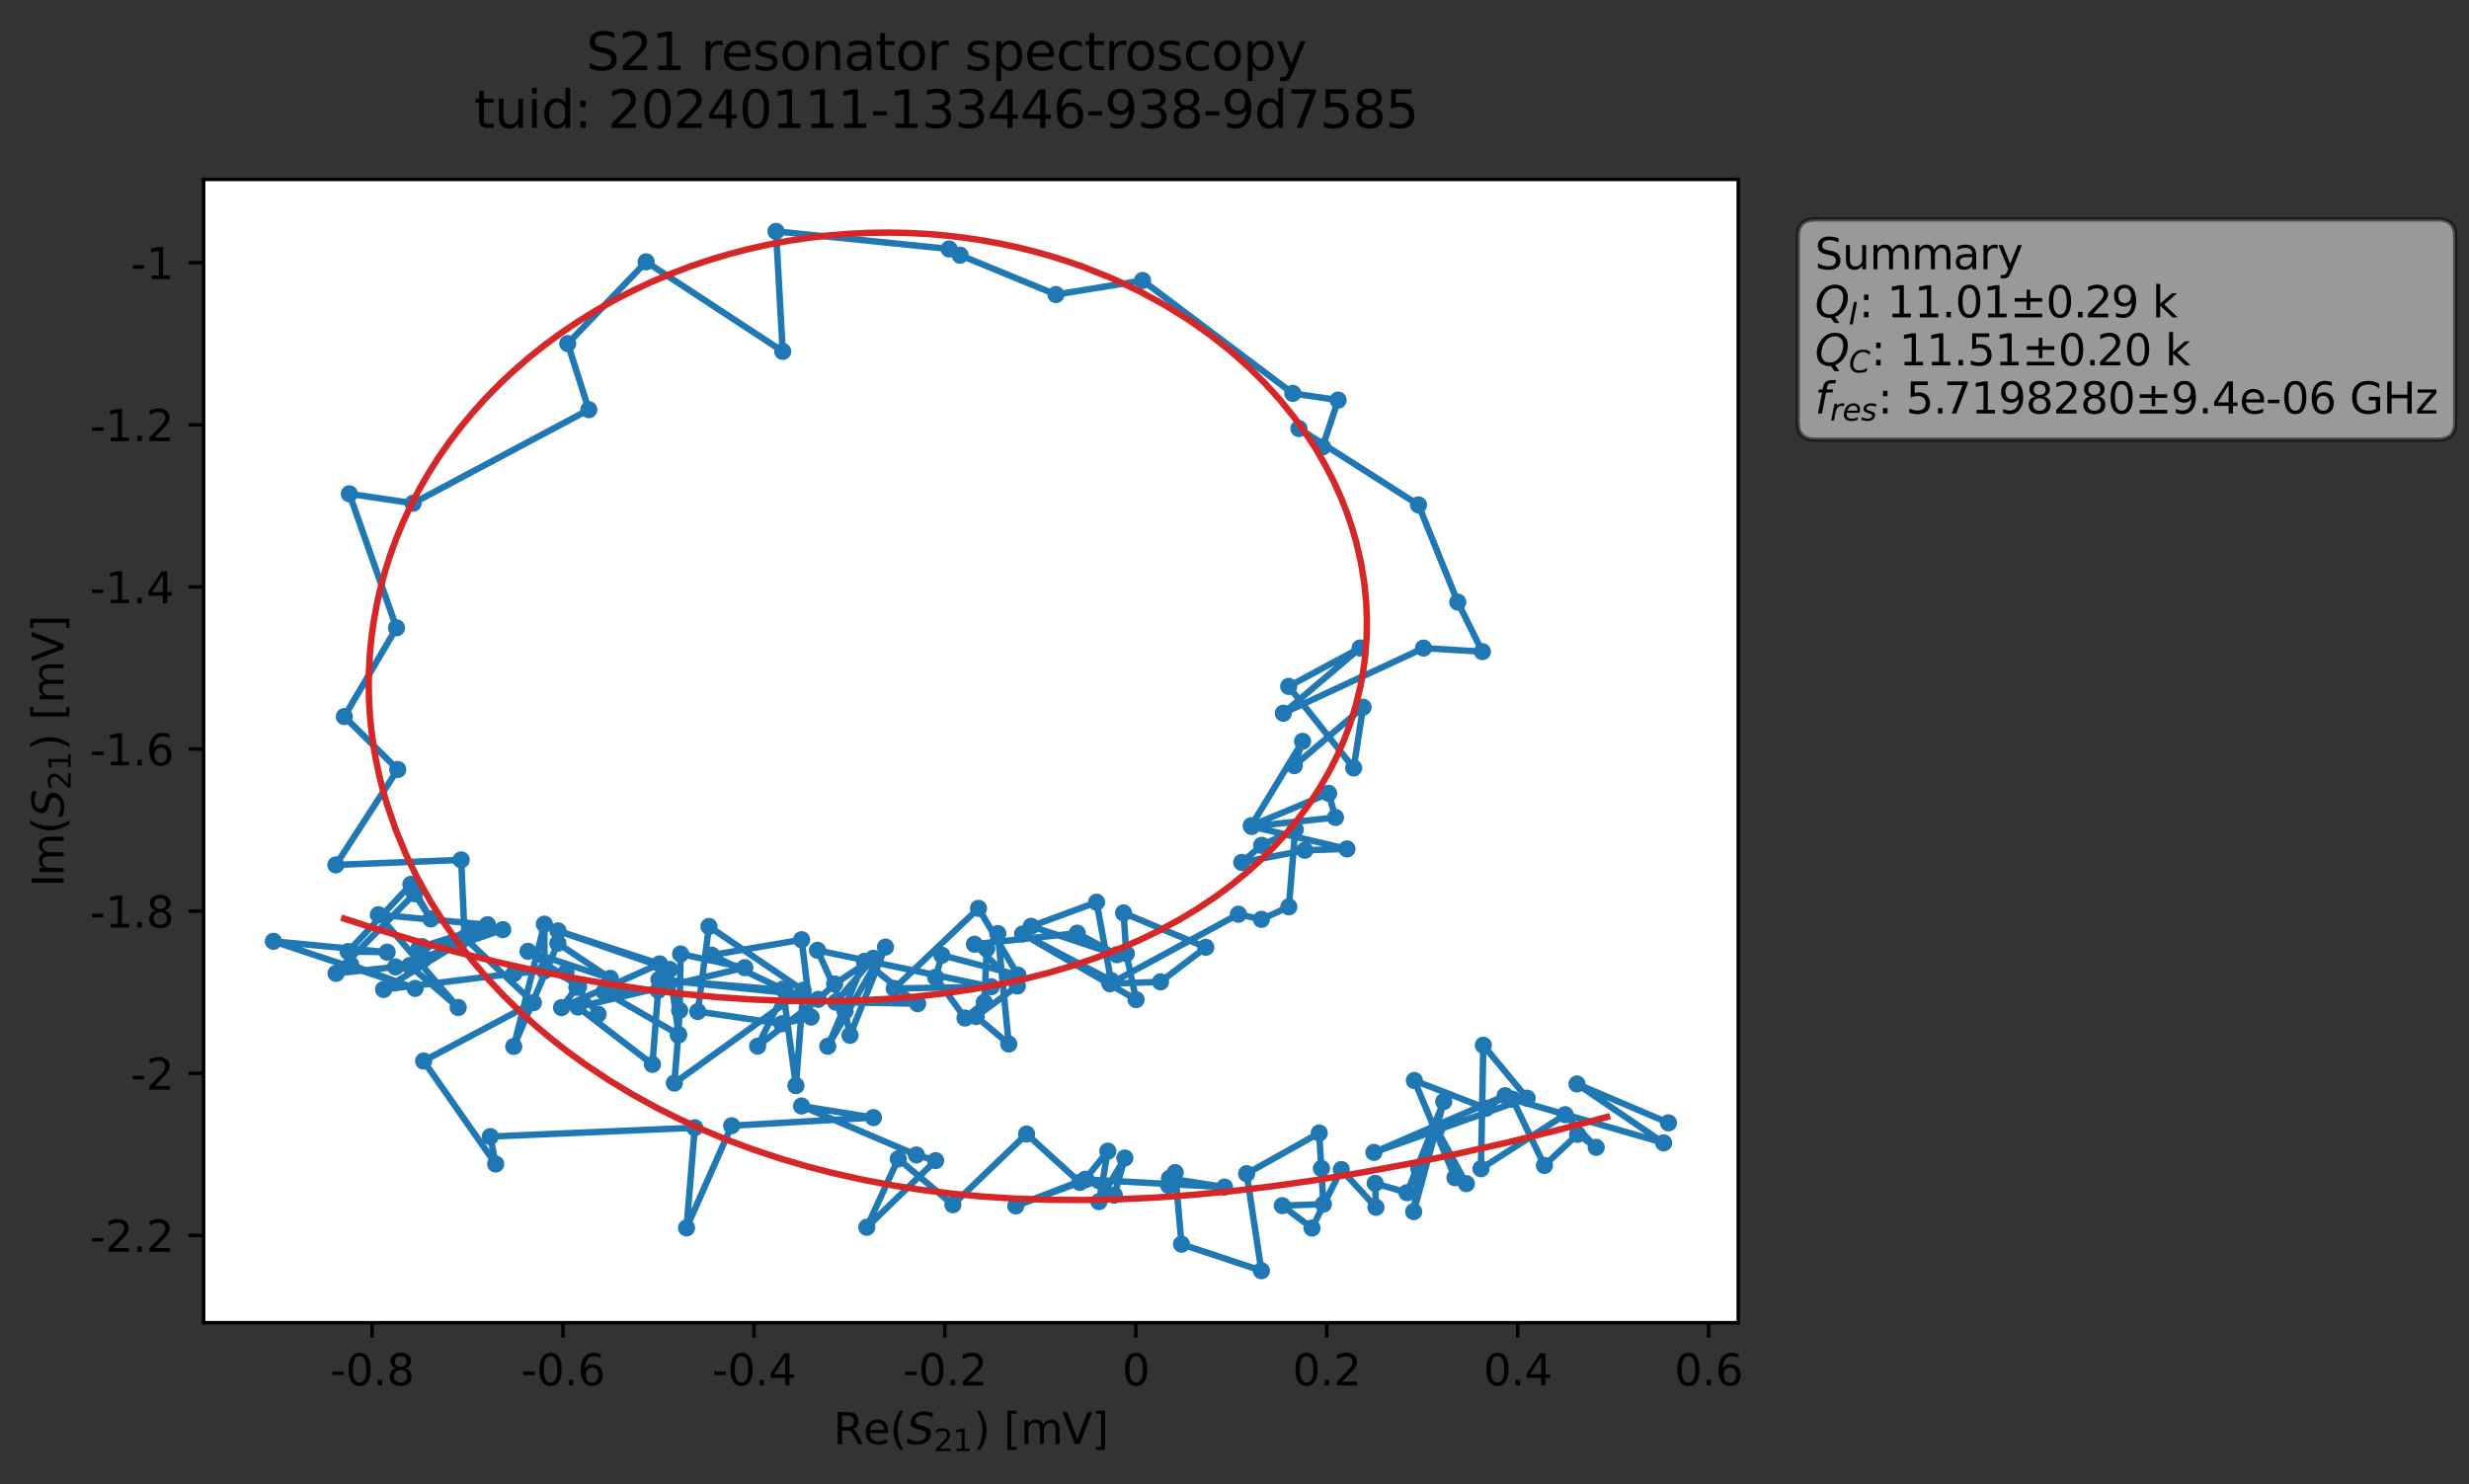 <?xml version="1.0" encoding="utf-8" standalone="no"?>
<!DOCTYPE svg PUBLIC "-//W3C//DTD SVG 1.1//EN"
  "http://www.w3.org/Graphics/SVG/1.1/DTD/svg11.dtd">
<svg xmlns:xlink="http://www.w3.org/1999/xlink" width="574.565pt" height="345.428pt" viewBox="0 0 574.565 345.428" xmlns="http://www.w3.org/2000/svg" version="1.1">
 <rect x="0" y="0" width="574.565" height="345.428" fill="#333333" stroke="none"/>
 <defs>
  <style type="text/css">*{stroke-linejoin: round; stroke-linecap: butt}</style>
 </defs>
 <g id="figure_1">
  <g id="patch_1">
   <path d="M 0 345.428 
L 574.565 345.428 
L 574.565 -0 
L 0 -0 
L 0 345.428 
z
" style="fill: none; opacity: 0"/>
  </g>
  <g id="axes_1">
   <g id="patch_2">
    <path d="M 47.389 307.872 
L 404.509 307.872 
L 404.509 41.76 
L 47.389 41.76 
z
" style="fill: #ffffff"/>
   </g>
   <g id="matplotlib.axis_1">
    <g id="xtick_1">
     <g id="line2d_1">
      <defs>
       <path id="meefaea2b6f" d="M 0 0 
L 0 3.5 
" style="stroke: #000000; stroke-width: 0.8"/>
      </defs>
      <g>
       <use xlink:href="#meefaea2b6f" x="86.586" y="307.872" style="stroke: #000000; stroke-width: 0.8"/>
      </g>
     </g>
     <g id="text_1">
      <!-- -0.8 -->
      <g transform="translate(76.83 322.47) scale(0.1 -0.1)">
       <defs>
        <path id="DejaVuSans-2d" d="M 313 2009 
L 1997 2009 
L 1997 1497 
L 313 1497 
L 313 2009 
z
" transform="scale(0.016)"/>
        <path id="DejaVuSans-30" d="M 2034 4250 
Q 1547 4250 1301 3770 
Q 1056 3291 1056 2328 
Q 1056 1369 1301 889 
Q 1547 409 2034 409 
Q 2525 409 2770 889 
Q 3016 1369 3016 2328 
Q 3016 3291 2770 3770 
Q 2525 4250 2034 4250 
z
M 2034 4750 
Q 2819 4750 3233 4129 
Q 3647 3509 3647 2328 
Q 3647 1150 3233 529 
Q 2819 -91 2034 -91 
Q 1250 -91 836 529 
Q 422 1150 422 2328 
Q 422 3509 836 4129 
Q 1250 4750 2034 4750 
z
" transform="scale(0.016)"/>
        <path id="DejaVuSans-2e" d="M 684 794 
L 1344 794 
L 1344 0 
L 684 0 
L 684 794 
z
" transform="scale(0.016)"/>
        <path id="DejaVuSans-38" d="M 2034 2216 
Q 1584 2216 1326 1975 
Q 1069 1734 1069 1313 
Q 1069 891 1326 650 
Q 1584 409 2034 409 
Q 2484 409 2743 651 
Q 3003 894 3003 1313 
Q 3003 1734 2745 1975 
Q 2488 2216 2034 2216 
z
M 1403 2484 
Q 997 2584 770 2862 
Q 544 3141 544 3541 
Q 544 4100 942 4425 
Q 1341 4750 2034 4750 
Q 2731 4750 3128 4425 
Q 3525 4100 3525 3541 
Q 3525 3141 3298 2862 
Q 3072 2584 2669 2484 
Q 3125 2378 3379 2068 
Q 3634 1759 3634 1313 
Q 3634 634 3220 271 
Q 2806 -91 2034 -91 
Q 1263 -91 848 271 
Q 434 634 434 1313 
Q 434 1759 690 2068 
Q 947 2378 1403 2484 
z
M 1172 3481 
Q 1172 3119 1398 2916 
Q 1625 2713 2034 2713 
Q 2441 2713 2670 2916 
Q 2900 3119 2900 3481 
Q 2900 3844 2670 4047 
Q 2441 4250 2034 4250 
Q 1625 4250 1398 4047 
Q 1172 3844 1172 3481 
z
" transform="scale(0.016)"/>
       </defs>
       <use xlink:href="#DejaVuSans-2d"/>
       <use xlink:href="#DejaVuSans-30" x="36.084"/>
       <use xlink:href="#DejaVuSans-2e" x="99.707"/>
       <use xlink:href="#DejaVuSans-38" x="131.494"/>
      </g>
     </g>
    </g>
    <g id="xtick_2">
     <g id="line2d_2">
      <g>
       <use xlink:href="#meefaea2b6f" x="131.018" y="307.872" style="stroke: #000000; stroke-width: 0.8"/>
      </g>
     </g>
     <g id="text_2">
      <!-- -0.6 -->
      <g transform="translate(121.263 322.47) scale(0.1 -0.1)">
       <defs>
        <path id="DejaVuSans-36" d="M 2113 2584 
Q 1688 2584 1439 2293 
Q 1191 2003 1191 1497 
Q 1191 994 1439 701 
Q 1688 409 2113 409 
Q 2538 409 2786 701 
Q 3034 994 3034 1497 
Q 3034 2003 2786 2293 
Q 2538 2584 2113 2584 
z
M 3366 4563 
L 3366 3988 
Q 3128 4100 2886 4159 
Q 2644 4219 2406 4219 
Q 1781 4219 1451 3797 
Q 1122 3375 1075 2522 
Q 1259 2794 1537 2939 
Q 1816 3084 2150 3084 
Q 2853 3084 3261 2657 
Q 3669 2231 3669 1497 
Q 3669 778 3244 343 
Q 2819 -91 2113 -91 
Q 1303 -91 875 529 
Q 447 1150 447 2328 
Q 447 3434 972 4092 
Q 1497 4750 2381 4750 
Q 2619 4750 2861 4703 
Q 3103 4656 3366 4563 
z
" transform="scale(0.016)"/>
       </defs>
       <use xlink:href="#DejaVuSans-2d"/>
       <use xlink:href="#DejaVuSans-30" x="36.084"/>
       <use xlink:href="#DejaVuSans-2e" x="99.707"/>
       <use xlink:href="#DejaVuSans-36" x="131.494"/>
      </g>
     </g>
    </g>
    <g id="xtick_3">
     <g id="line2d_3">
      <g>
       <use xlink:href="#meefaea2b6f" x="175.451" y="307.872" style="stroke: #000000; stroke-width: 0.8"/>
      </g>
     </g>
     <g id="text_3">
      <!-- -0.4 -->
      <g transform="translate(165.696 322.47) scale(0.1 -0.1)">
       <defs>
        <path id="DejaVuSans-34" d="M 2419 4116 
L 825 1625 
L 2419 1625 
L 2419 4116 
z
M 2253 4666 
L 3047 4666 
L 3047 1625 
L 3713 1625 
L 3713 1100 
L 3047 1100 
L 3047 0 
L 2419 0 
L 2419 1100 
L 313 1100 
L 313 1709 
L 2253 4666 
z
" transform="scale(0.016)"/>
       </defs>
       <use xlink:href="#DejaVuSans-2d"/>
       <use xlink:href="#DejaVuSans-30" x="36.084"/>
       <use xlink:href="#DejaVuSans-2e" x="99.707"/>
       <use xlink:href="#DejaVuSans-34" x="131.494"/>
      </g>
     </g>
    </g>
    <g id="xtick_4">
     <g id="line2d_4">
      <g>
       <use xlink:href="#meefaea2b6f" x="219.884" y="307.872" style="stroke: #000000; stroke-width: 0.8"/>
      </g>
     </g>
     <g id="text_4">
      <!-- -0.2 -->
      <g transform="translate(210.128 322.47) scale(0.1 -0.1)">
       <defs>
        <path id="DejaVuSans-32" d="M 1228 531 
L 3431 531 
L 3431 0 
L 469 0 
L 469 531 
Q 828 903 1448 1529 
Q 2069 2156 2228 2338 
Q 2531 2678 2651 2914 
Q 2772 3150 2772 3378 
Q 2772 3750 2511 3984 
Q 2250 4219 1831 4219 
Q 1534 4219 1204 4116 
Q 875 4013 500 3803 
L 500 4441 
Q 881 4594 1212 4672 
Q 1544 4750 1819 4750 
Q 2544 4750 2975 4387 
Q 3406 4025 3406 3419 
Q 3406 3131 3298 2873 
Q 3191 2616 2906 2266 
Q 2828 2175 2409 1742 
Q 1991 1309 1228 531 
z
" transform="scale(0.016)"/>
       </defs>
       <use xlink:href="#DejaVuSans-2d"/>
       <use xlink:href="#DejaVuSans-30" x="36.084"/>
       <use xlink:href="#DejaVuSans-2e" x="99.707"/>
       <use xlink:href="#DejaVuSans-32" x="131.494"/>
      </g>
     </g>
    </g>
    <g id="xtick_5">
     <g id="line2d_5">
      <g>
       <use xlink:href="#meefaea2b6f" x="264.316" y="307.872" style="stroke: #000000; stroke-width: 0.8"/>
      </g>
     </g>
     <g id="text_5">
      <!-- 0 -->
      <g transform="translate(261.135 322.47) scale(0.1 -0.1)">
       <use xlink:href="#DejaVuSans-30"/>
      </g>
     </g>
    </g>
    <g id="xtick_6">
     <g id="line2d_6">
      <g>
       <use xlink:href="#meefaea2b6f" x="308.749" y="307.872" style="stroke: #000000; stroke-width: 0.8"/>
      </g>
     </g>
     <g id="text_6">
      <!-- 0.2 -->
      <g transform="translate(300.797 322.47) scale(0.1 -0.1)">
       <use xlink:href="#DejaVuSans-30"/>
       <use xlink:href="#DejaVuSans-2e" x="63.623"/>
       <use xlink:href="#DejaVuSans-32" x="95.41"/>
      </g>
     </g>
    </g>
    <g id="xtick_7">
     <g id="line2d_7">
      <g>
       <use xlink:href="#meefaea2b6f" x="353.181" y="307.872" style="stroke: #000000; stroke-width: 0.8"/>
      </g>
     </g>
     <g id="text_7">
      <!-- 0.4 -->
      <g transform="translate(345.23 322.47) scale(0.1 -0.1)">
       <use xlink:href="#DejaVuSans-30"/>
       <use xlink:href="#DejaVuSans-2e" x="63.623"/>
       <use xlink:href="#DejaVuSans-34" x="95.41"/>
      </g>
     </g>
    </g>
    <g id="xtick_8">
     <g id="line2d_8">
      <g>
       <use xlink:href="#meefaea2b6f" x="397.614" y="307.872" style="stroke: #000000; stroke-width: 0.8"/>
      </g>
     </g>
     <g id="text_8">
      <!-- 0.6 -->
      <g transform="translate(389.662 322.47) scale(0.1 -0.1)">
       <use xlink:href="#DejaVuSans-30"/>
       <use xlink:href="#DejaVuSans-2e" x="63.623"/>
       <use xlink:href="#DejaVuSans-36" x="95.41"/>
      </g>
     </g>
    </g>
    <g id="text_9">
     <!-- Re$(S_{21})$ [mV] -->
     <g transform="translate(193.949 336.149) scale(0.1 -0.1)">
      <defs>
       <path id="DejaVuSans-52" d="M 2841 2188 
Q 3044 2119 3236 1894 
Q 3428 1669 3622 1275 
L 4263 0 
L 3584 0 
L 2988 1197 
Q 2756 1666 2539 1819 
Q 2322 1972 1947 1972 
L 1259 1972 
L 1259 0 
L 628 0 
L 628 4666 
L 2053 4666 
Q 2853 4666 3247 4331 
Q 3641 3997 3641 3322 
Q 3641 2881 3436 2590 
Q 3231 2300 2841 2188 
z
M 1259 4147 
L 1259 2491 
L 2053 2491 
Q 2509 2491 2742 2702 
Q 2975 2913 2975 3322 
Q 2975 3731 2742 3939 
Q 2509 4147 2053 4147 
L 1259 4147 
z
" transform="scale(0.016)"/>
       <path id="DejaVuSans-65" d="M 3597 1894 
L 3597 1613 
L 953 1613 
Q 991 1019 1311 708 
Q 1631 397 2203 397 
Q 2534 397 2845 478 
Q 3156 559 3463 722 
L 3463 178 
Q 3153 47 2828 -22 
Q 2503 -91 2169 -91 
Q 1331 -91 842 396 
Q 353 884 353 1716 
Q 353 2575 817 3079 
Q 1281 3584 2069 3584 
Q 2775 3584 3186 3129 
Q 3597 2675 3597 1894 
z
M 3022 2063 
Q 3016 2534 2758 2815 
Q 2500 3097 2075 3097 
Q 1594 3097 1305 2825 
Q 1016 2553 972 2059 
L 3022 2063 
z
" transform="scale(0.016)"/>
       <path id="DejaVuSans-28" d="M 1984 4856 
Q 1566 4138 1362 3434 
Q 1159 2731 1159 2009 
Q 1159 1288 1364 580 
Q 1569 -128 1984 -844 
L 1484 -844 
Q 1016 -109 783 600 
Q 550 1309 550 2009 
Q 550 2706 781 3412 
Q 1013 4119 1484 4856 
L 1984 4856 
z
" transform="scale(0.016)"/>
       <path id="DejaVuSans-Oblique-53" d="M 3859 4513 
L 3738 3897 
Q 3422 4066 3111 4152 
Q 2800 4238 2509 4238 
Q 1944 4238 1609 3991 
Q 1275 3744 1275 3334 
Q 1275 3109 1398 2989 
Q 1522 2869 2034 2731 
L 2413 2638 
Q 3053 2472 3303 2217 
Q 3553 1963 3553 1503 
Q 3553 797 2998 353 
Q 2444 -91 1538 -91 
Q 1166 -91 791 -17 
Q 416 56 38 206 
L 166 856 
Q 513 641 861 531 
Q 1209 422 1556 422 
Q 2147 422 2503 684 
Q 2859 947 2859 1369 
Q 2859 1650 2717 1795 
Q 2575 1941 2106 2059 
L 1728 2156 
Q 1081 2325 845 2545 
Q 609 2766 609 3163 
Q 609 3859 1145 4304 
Q 1681 4750 2541 4750 
Q 2875 4750 3203 4690 
Q 3531 4631 3859 4513 
z
" transform="scale(0.016)"/>
       <path id="DejaVuSans-31" d="M 794 531 
L 1825 531 
L 1825 4091 
L 703 3866 
L 703 4441 
L 1819 4666 
L 2450 4666 
L 2450 531 
L 3481 531 
L 3481 0 
L 794 0 
L 794 531 
z
" transform="scale(0.016)"/>
       <path id="DejaVuSans-29" d="M 513 4856 
L 1013 4856 
Q 1481 4119 1714 3412 
Q 1947 2706 1947 2009 
Q 1947 1309 1714 600 
Q 1481 -109 1013 -844 
L 513 -844 
Q 928 -128 1133 580 
Q 1338 1288 1338 2009 
Q 1338 2731 1133 3434 
Q 928 4138 513 4856 
z
" transform="scale(0.016)"/>
       <path id="DejaVuSans-20" transform="scale(0.016)"/>
       <path id="DejaVuSans-5b" d="M 550 4863 
L 1875 4863 
L 1875 4416 
L 1125 4416 
L 1125 -397 
L 1875 -397 
L 1875 -844 
L 550 -844 
L 550 4863 
z
" transform="scale(0.016)"/>
       <path id="DejaVuSans-6d" d="M 3328 2828 
Q 3544 3216 3844 3400 
Q 4144 3584 4550 3584 
Q 5097 3584 5394 3201 
Q 5691 2819 5691 2113 
L 5691 0 
L 5113 0 
L 5113 2094 
Q 5113 2597 4934 2840 
Q 4756 3084 4391 3084 
Q 3944 3084 3684 2787 
Q 3425 2491 3425 1978 
L 3425 0 
L 2847 0 
L 2847 2094 
Q 2847 2600 2669 2842 
Q 2491 3084 2119 3084 
Q 1678 3084 1418 2786 
Q 1159 2488 1159 1978 
L 1159 0 
L 581 0 
L 581 3500 
L 1159 3500 
L 1159 2956 
Q 1356 3278 1631 3431 
Q 1906 3584 2284 3584 
Q 2666 3584 2933 3390 
Q 3200 3197 3328 2828 
z
" transform="scale(0.016)"/>
       <path id="DejaVuSans-56" d="M 1831 0 
L 50 4666 
L 709 4666 
L 2188 738 
L 3669 4666 
L 4325 4666 
L 2547 0 
L 1831 0 
z
" transform="scale(0.016)"/>
       <path id="DejaVuSans-5d" d="M 1947 4863 
L 1947 -844 
L 622 -844 
L 622 -397 
L 1369 -397 
L 1369 4416 
L 622 4416 
L 622 4863 
L 1947 4863 
z
" transform="scale(0.016)"/>
      </defs>
      <use xlink:href="#DejaVuSans-52" transform="translate(0 0.016)"/>
      <use xlink:href="#DejaVuSans-65" transform="translate(69.482 0.016)"/>
      <use xlink:href="#DejaVuSans-28" transform="translate(131.006 0.016)"/>
      <use xlink:href="#DejaVuSans-Oblique-53" transform="translate(170.02 0.016)"/>
      <use xlink:href="#DejaVuSans-32" transform="translate(233.496 -16.391) scale(0.7)"/>
      <use xlink:href="#DejaVuSans-31" transform="translate(278.032 -16.391) scale(0.7)"/>
      <use xlink:href="#DejaVuSans-29" transform="translate(325.303 0.016)"/>
      <use xlink:href="#DejaVuSans-20" transform="translate(364.316 0.016)"/>
      <use xlink:href="#DejaVuSans-5b" transform="translate(396.104 0.016)"/>
      <use xlink:href="#DejaVuSans-6d" transform="translate(435.117 0.016)"/>
      <use xlink:href="#DejaVuSans-56" transform="translate(532.529 0.016)"/>
      <use xlink:href="#DejaVuSans-5d" transform="translate(600.938 0.016)"/>
     </g>
    </g>
   </g>
   <g id="matplotlib.axis_2">
    <g id="ytick_1">
     <g id="line2d_9">
      <defs>
       <path id="m1f7099e007" d="M 0 0 
L -3.5 0 
" style="stroke: #000000; stroke-width: 0.8"/>
      </defs>
      <g>
       <use xlink:href="#m1f7099e007" x="47.389" y="287.571" style="stroke: #000000; stroke-width: 0.8"/>
      </g>
     </g>
     <g id="text_10">
      <!-- -2.2 -->
      <g transform="translate(20.878 291.37) scale(0.1 -0.1)">
       <use xlink:href="#DejaVuSans-2d"/>
       <use xlink:href="#DejaVuSans-32" x="36.084"/>
       <use xlink:href="#DejaVuSans-2e" x="99.707"/>
       <use xlink:href="#DejaVuSans-32" x="131.494"/>
      </g>
     </g>
    </g>
    <g id="ytick_2">
     <g id="line2d_10">
      <g>
       <use xlink:href="#m1f7099e007" x="47.389" y="249.833" style="stroke: #000000; stroke-width: 0.8"/>
      </g>
     </g>
     <g id="text_11">
      <!-- -2 -->
      <g transform="translate(30.419 253.633) scale(0.1 -0.1)">
       <use xlink:href="#DejaVuSans-2d"/>
       <use xlink:href="#DejaVuSans-32" x="36.084"/>
      </g>
     </g>
    </g>
    <g id="ytick_3">
     <g id="line2d_11">
      <g>
       <use xlink:href="#m1f7099e007" x="47.389" y="212.096" style="stroke: #000000; stroke-width: 0.8"/>
      </g>
     </g>
     <g id="text_12">
      <!-- -1.8 -->
      <g transform="translate(20.878 215.895) scale(0.1 -0.1)">
       <use xlink:href="#DejaVuSans-2d"/>
       <use xlink:href="#DejaVuSans-31" x="36.084"/>
       <use xlink:href="#DejaVuSans-2e" x="99.707"/>
       <use xlink:href="#DejaVuSans-38" x="131.494"/>
      </g>
     </g>
    </g>
    <g id="ytick_4">
     <g id="line2d_12">
      <g>
       <use xlink:href="#m1f7099e007" x="47.389" y="174.358" style="stroke: #000000; stroke-width: 0.8"/>
      </g>
     </g>
     <g id="text_13">
      <!-- -1.6 -->
      <g transform="translate(20.878 178.157) scale(0.1 -0.1)">
       <use xlink:href="#DejaVuSans-2d"/>
       <use xlink:href="#DejaVuSans-31" x="36.084"/>
       <use xlink:href="#DejaVuSans-2e" x="99.707"/>
       <use xlink:href="#DejaVuSans-36" x="131.494"/>
      </g>
     </g>
    </g>
    <g id="ytick_5">
     <g id="line2d_13">
      <g>
       <use xlink:href="#m1f7099e007" x="47.389" y="136.621" style="stroke: #000000; stroke-width: 0.8"/>
      </g>
     </g>
     <g id="text_14">
      <!-- -1.4 -->
      <g transform="translate(20.878 140.42) scale(0.1 -0.1)">
       <use xlink:href="#DejaVuSans-2d"/>
       <use xlink:href="#DejaVuSans-31" x="36.084"/>
       <use xlink:href="#DejaVuSans-2e" x="99.707"/>
       <use xlink:href="#DejaVuSans-34" x="131.494"/>
      </g>
     </g>
    </g>
    <g id="ytick_6">
     <g id="line2d_14">
      <g>
       <use xlink:href="#m1f7099e007" x="47.389" y="98.883" style="stroke: #000000; stroke-width: 0.8"/>
      </g>
     </g>
     <g id="text_15">
      <!-- -1.2 -->
      <g transform="translate(20.878 102.682) scale(0.1 -0.1)">
       <use xlink:href="#DejaVuSans-2d"/>
       <use xlink:href="#DejaVuSans-31" x="36.084"/>
       <use xlink:href="#DejaVuSans-2e" x="99.707"/>
       <use xlink:href="#DejaVuSans-32" x="131.494"/>
      </g>
     </g>
    </g>
    <g id="ytick_7">
     <g id="line2d_15">
      <g>
       <use xlink:href="#m1f7099e007" x="47.389" y="61.145" style="stroke: #000000; stroke-width: 0.8"/>
      </g>
     </g>
     <g id="text_16">
      <!-- -1 -->
      <g transform="translate(30.419 64.945) scale(0.1 -0.1)">
       <use xlink:href="#DejaVuSans-2d"/>
       <use xlink:href="#DejaVuSans-31" x="36.084"/>
      </g>
     </g>
    </g>
    <g id="text_17">
     <!-- Im$(S_{21})$ [mV] -->
     <g transform="translate(14.798 206.466) rotate(-90) scale(0.1 -0.1)">
      <defs>
       <path id="DejaVuSans-49" d="M 628 4666 
L 1259 4666 
L 1259 0 
L 628 0 
L 628 4666 
z
" transform="scale(0.016)"/>
      </defs>
      <use xlink:href="#DejaVuSans-49" transform="translate(0 0.016)"/>
      <use xlink:href="#DejaVuSans-6d" transform="translate(25.867 0.016)"/>
      <use xlink:href="#DejaVuSans-28" transform="translate(123.279 0.016)"/>
      <use xlink:href="#DejaVuSans-Oblique-53" transform="translate(162.293 0.016)"/>
      <use xlink:href="#DejaVuSans-32" transform="translate(225.77 -16.391) scale(0.7)"/>
      <use xlink:href="#DejaVuSans-31" transform="translate(270.306 -16.391) scale(0.7)"/>
      <use xlink:href="#DejaVuSans-29" transform="translate(317.576 0.016)"/>
      <use xlink:href="#DejaVuSans-20" transform="translate(356.59 0.016)"/>
      <use xlink:href="#DejaVuSans-5b" transform="translate(388.377 0.016)"/>
      <use xlink:href="#DejaVuSans-6d" transform="translate(427.391 0.016)"/>
      <use xlink:href="#DejaVuSans-56" transform="translate(524.803 0.016)"/>
      <use xlink:href="#DejaVuSans-5d" transform="translate(593.211 0.016)"/>
     </g>
    </g>
   </g>
   <g id="line2d_16">
    <path d="M 388.276 261.364 
L 366.985 252.314 
L 387.15 266.026 
L 351.988 255.869 
L 359.405 271.284 
L 367.119 264.022 
L 371.451 267.069 
L 364.223 259.466 
L 344.641 272.047 
L 345.187 243.303 
L 355.389 255.621 
L 319.72 268.242 
L 350.271 255.039 
L 345.834 257.976 
L 329.138 251.511 
L 338.593 274.125 
L 341.237 275.519 
L 334.322 262.792 
L 330.155 271.998 
L 328.983 282.033 
L 335.973 256.409 
L 327.423 277.617 
L 320.023 275.437 
L 320.202 281.025 
L 312.141 272.239 
L 305.313 285.85 
L 298.397 280.635 
L 307.967 280.28 
L 306.999 263.737 
L 290.108 273.191 
L 293.543 295.776 
L 274.961 289.611 
L 273.482 272.943 
L 271.969 275.933 
L 272.15 274.301 
L 284.965 276.314 
L 252.746 274.545 
L 259.317 278.2 
L 261.769 269.543 
L 255.74 279.712 
L 257.806 267.944 
L 252.529 274.49 
L 236.39 280.701 
L 251.288 275.22 
L 238.902 263.965 
L 221.745 280.427 
L 209.035 269.745 
L 201.717 285.67 
L 217.733 270.155 
L 213.26 268.843 
L 186.531 257.446 
L 203.261 260.137 
L 170.266 262.03 
L 159.763 285.818 
L 161.681 262.502 
L 114.1 264.561 
L 115.351 270.941 
L 98.578 246.966 
L 124.127 233.394 
L 108.133 218.293 
L 107.323 200.158 
L 78.16 201.322 
L 92.559 179.115 
L 80.127 166.796 
L 92.273 146.142 
L 81.294 114.946 
L 96.125 117.141 
L 137.026 95.366 
L 132.118 79.969 
L 150.362 60.946 
L 182.146 81.793 
L 180.589 53.856 
L 220.864 57.954 
L 223.427 59.394 
L 245.728 68.561 
L 265.885 65.289 
L 300.843 91.573 
L 311.396 93.127 
L 307.778 104.027 
L 302.276 99.749 
L 330.096 117.516 
L 339.238 140.152 
L 344.965 151.682 
L 331.264 150.856 
L 298.636 166.02 
L 316.521 150.835 
L 299.889 159.772 
L 315.014 178.756 
L 317.206 164.619 
L 301.216 178.213 
L 303.124 172.554 
L 291.191 192.194 
L 309.187 184.671 
L 310.783 190.281 
L 291.277 192.379 
L 313.458 197.603 
L 303.642 197.923 
L 288.96 200.742 
L 293.602 196.769 
L 301.428 193.08 
L 299.926 211.083 
L 293.548 213.995 
L 288.199 212.797 
L 258.283 228.983 
L 270.065 228.543 
L 280.602 220.509 
L 261.463 212.503 
L 262.11 221.978 
L 264.379 232.671 
L 237.972 217.399 
L 258.545 228.214 
L 255.183 210.011 
L 239.971 215.615 
L 259.91 222.222 
L 250.689 217.215 
L 226.775 219.785 
L 236.75 229.503 
L 227.176 236.611 
L 234.757 243.015 
L 232.199 217.3 
L 229.629 220.845 
L 229.058 233.311 
L 224.568 236.963 
L 217.718 227.472 
L 219.195 222.343 
L 236.875 226.961 
L 227.707 211.434 
L 208.096 230.084 
L 230.662 229.69 
L 190.242 221.201 
L 196.646 235.392 
L 197.812 240.989 
L 206.057 220.455 
L 192.63 243.529 
L 201.15 223.782 
L 213.558 233.622 
L 194.48 233.284 
L 203.229 223.065 
L 194.226 229.036 
L 190.394 232.622 
L 176.312 243.512 
L 182.742 230.463 
L 153.333 228.02 
L 186.844 231.492 
L 185.221 252.704 
L 182.183 230.24 
L 165.586 222.325 
L 186.547 218.737 
L 188.742 236.75 
L 181.932 238.296 
L 162.38 235.453 
L 164.988 215.652 
L 186.898 230.514 
L 156.933 252.11 
L 157.834 240.933 
L 158.16 235.2 
L 158.387 222.057 
L 173.316 225.241 
L 134.479 234.406 
L 151.824 247.751 
L 153.161 230.515 
L 140.573 230.824 
L 157.927 240.802 
L 155.846 225.653 
L 129.865 216.678 
L 153.514 224.358 
L 130.682 234.542 
L 134.247 229.828 
L 139.185 236.085 
L 131.722 226.328 
L 134.64 229.647 
L 122.881 221.437 
L 142.011 227.727 
L 129.816 219.559 
L 119.555 243.583 
L 126.682 215.111 
L 126.694 225.985 
L 119.603 226.608 
L 89.262 230.321 
L 106.906 219.459 
L 98.239 220.347 
L 110.225 216.588 
L 113.453 215.246 
L 88.051 212.917 
L 106.626 234.518 
L 95.335 224.755 
L 98.64 223.175 
L 97.429 220.867 
L 117.002 216.396 
L 92.039 225.07 
L 78.2 226.57 
L 96.447 208.033 
L 100.26 213.899 
L 95.627 205.857 
L 81.018 221.492 
L 90.099 221.635 
L 63.622 219.109 
L 96.602 230.061 
L 81.62 224.559 
L 81.62 224.559 
" clip-path="url(#p9e4e2caecd)" style="fill: none; stroke: #1f77b4; stroke-width: 1.5; stroke-linecap: square"/>
    <defs>
     <path id="m845727d958" d="M 0 1.5 
C 0.398 1.5 0.779 1.342 1.061 1.061 
C 1.342 0.779 1.5 0.398 1.5 0 
C 1.5 -0.398 1.342 -0.779 1.061 -1.061 
C 0.779 -1.342 0.398 -1.5 0 -1.5 
C -0.398 -1.5 -0.779 -1.342 -1.061 -1.061 
C -1.342 -0.779 -1.5 -0.398 -1.5 0 
C -1.5 0.398 -1.342 0.779 -1.061 1.061 
C -0.779 1.342 -0.398 1.5 0 1.5 
z
" style="stroke: #1f77b4"/>
    </defs>
    <g clip-path="url(#p9e4e2caecd)">
     <use xlink:href="#m845727d958" x="388.276" y="261.364" style="fill: #1f77b4; stroke: #1f77b4"/>
     <use xlink:href="#m845727d958" x="366.985" y="252.314" style="fill: #1f77b4; stroke: #1f77b4"/>
     <use xlink:href="#m845727d958" x="387.15" y="266.026" style="fill: #1f77b4; stroke: #1f77b4"/>
     <use xlink:href="#m845727d958" x="351.988" y="255.869" style="fill: #1f77b4; stroke: #1f77b4"/>
     <use xlink:href="#m845727d958" x="359.405" y="271.284" style="fill: #1f77b4; stroke: #1f77b4"/>
     <use xlink:href="#m845727d958" x="367.119" y="264.022" style="fill: #1f77b4; stroke: #1f77b4"/>
     <use xlink:href="#m845727d958" x="371.451" y="267.069" style="fill: #1f77b4; stroke: #1f77b4"/>
     <use xlink:href="#m845727d958" x="364.223" y="259.466" style="fill: #1f77b4; stroke: #1f77b4"/>
     <use xlink:href="#m845727d958" x="344.641" y="272.047" style="fill: #1f77b4; stroke: #1f77b4"/>
     <use xlink:href="#m845727d958" x="345.187" y="243.303" style="fill: #1f77b4; stroke: #1f77b4"/>
     <use xlink:href="#m845727d958" x="355.389" y="255.621" style="fill: #1f77b4; stroke: #1f77b4"/>
     <use xlink:href="#m845727d958" x="319.72" y="268.242" style="fill: #1f77b4; stroke: #1f77b4"/>
     <use xlink:href="#m845727d958" x="350.271" y="255.039" style="fill: #1f77b4; stroke: #1f77b4"/>
     <use xlink:href="#m845727d958" x="345.834" y="257.976" style="fill: #1f77b4; stroke: #1f77b4"/>
     <use xlink:href="#m845727d958" x="329.138" y="251.511" style="fill: #1f77b4; stroke: #1f77b4"/>
     <use xlink:href="#m845727d958" x="338.593" y="274.125" style="fill: #1f77b4; stroke: #1f77b4"/>
     <use xlink:href="#m845727d958" x="341.237" y="275.519" style="fill: #1f77b4; stroke: #1f77b4"/>
     <use xlink:href="#m845727d958" x="334.322" y="262.792" style="fill: #1f77b4; stroke: #1f77b4"/>
     <use xlink:href="#m845727d958" x="330.155" y="271.998" style="fill: #1f77b4; stroke: #1f77b4"/>
     <use xlink:href="#m845727d958" x="328.983" y="282.033" style="fill: #1f77b4; stroke: #1f77b4"/>
     <use xlink:href="#m845727d958" x="335.973" y="256.409" style="fill: #1f77b4; stroke: #1f77b4"/>
     <use xlink:href="#m845727d958" x="327.423" y="277.617" style="fill: #1f77b4; stroke: #1f77b4"/>
     <use xlink:href="#m845727d958" x="320.023" y="275.437" style="fill: #1f77b4; stroke: #1f77b4"/>
     <use xlink:href="#m845727d958" x="320.202" y="281.025" style="fill: #1f77b4; stroke: #1f77b4"/>
     <use xlink:href="#m845727d958" x="312.141" y="272.239" style="fill: #1f77b4; stroke: #1f77b4"/>
     <use xlink:href="#m845727d958" x="305.313" y="285.85" style="fill: #1f77b4; stroke: #1f77b4"/>
     <use xlink:href="#m845727d958" x="298.397" y="280.635" style="fill: #1f77b4; stroke: #1f77b4"/>
     <use xlink:href="#m845727d958" x="307.967" y="280.28" style="fill: #1f77b4; stroke: #1f77b4"/>
     <use xlink:href="#m845727d958" x="307.52" y="271.98" style="fill: #1f77b4; stroke: #1f77b4"/>
     <use xlink:href="#m845727d958" x="306.999" y="263.737" style="fill: #1f77b4; stroke: #1f77b4"/>
     <use xlink:href="#m845727d958" x="290.108" y="273.191" style="fill: #1f77b4; stroke: #1f77b4"/>
     <use xlink:href="#m845727d958" x="293.543" y="295.776" style="fill: #1f77b4; stroke: #1f77b4"/>
     <use xlink:href="#m845727d958" x="274.961" y="289.611" style="fill: #1f77b4; stroke: #1f77b4"/>
     <use xlink:href="#m845727d958" x="273.482" y="272.943" style="fill: #1f77b4; stroke: #1f77b4"/>
     <use xlink:href="#m845727d958" x="271.969" y="275.933" style="fill: #1f77b4; stroke: #1f77b4"/>
     <use xlink:href="#m845727d958" x="272.15" y="274.301" style="fill: #1f77b4; stroke: #1f77b4"/>
     <use xlink:href="#m845727d958" x="284.965" y="276.314" style="fill: #1f77b4; stroke: #1f77b4"/>
     <use xlink:href="#m845727d958" x="252.746" y="274.545" style="fill: #1f77b4; stroke: #1f77b4"/>
     <use xlink:href="#m845727d958" x="259.317" y="278.2" style="fill: #1f77b4; stroke: #1f77b4"/>
     <use xlink:href="#m845727d958" x="261.769" y="269.543" style="fill: #1f77b4; stroke: #1f77b4"/>
     <use xlink:href="#m845727d958" x="255.74" y="279.712" style="fill: #1f77b4; stroke: #1f77b4"/>
     <use xlink:href="#m845727d958" x="257.806" y="267.944" style="fill: #1f77b4; stroke: #1f77b4"/>
     <use xlink:href="#m845727d958" x="252.529" y="274.49" style="fill: #1f77b4; stroke: #1f77b4"/>
     <use xlink:href="#m845727d958" x="236.39" y="280.701" style="fill: #1f77b4; stroke: #1f77b4"/>
     <use xlink:href="#m845727d958" x="251.288" y="275.22" style="fill: #1f77b4; stroke: #1f77b4"/>
     <use xlink:href="#m845727d958" x="238.902" y="263.965" style="fill: #1f77b4; stroke: #1f77b4"/>
     <use xlink:href="#m845727d958" x="221.745" y="280.427" style="fill: #1f77b4; stroke: #1f77b4"/>
     <use xlink:href="#m845727d958" x="209.035" y="269.745" style="fill: #1f77b4; stroke: #1f77b4"/>
     <use xlink:href="#m845727d958" x="201.717" y="285.67" style="fill: #1f77b4; stroke: #1f77b4"/>
     <use xlink:href="#m845727d958" x="217.733" y="270.155" style="fill: #1f77b4; stroke: #1f77b4"/>
     <use xlink:href="#m845727d958" x="213.26" y="268.843" style="fill: #1f77b4; stroke: #1f77b4"/>
     <use xlink:href="#m845727d958" x="186.531" y="257.446" style="fill: #1f77b4; stroke: #1f77b4"/>
     <use xlink:href="#m845727d958" x="203.261" y="260.137" style="fill: #1f77b4; stroke: #1f77b4"/>
     <use xlink:href="#m845727d958" x="170.266" y="262.03" style="fill: #1f77b4; stroke: #1f77b4"/>
     <use xlink:href="#m845727d958" x="159.763" y="285.818" style="fill: #1f77b4; stroke: #1f77b4"/>
     <use xlink:href="#m845727d958" x="161.681" y="262.502" style="fill: #1f77b4; stroke: #1f77b4"/>
     <use xlink:href="#m845727d958" x="114.1" y="264.561" style="fill: #1f77b4; stroke: #1f77b4"/>
     <use xlink:href="#m845727d958" x="115.351" y="270.941" style="fill: #1f77b4; stroke: #1f77b4"/>
     <use xlink:href="#m845727d958" x="98.578" y="246.966" style="fill: #1f77b4; stroke: #1f77b4"/>
     <use xlink:href="#m845727d958" x="124.127" y="233.394" style="fill: #1f77b4; stroke: #1f77b4"/>
     <use xlink:href="#m845727d958" x="108.133" y="218.293" style="fill: #1f77b4; stroke: #1f77b4"/>
     <use xlink:href="#m845727d958" x="107.323" y="200.158" style="fill: #1f77b4; stroke: #1f77b4"/>
     <use xlink:href="#m845727d958" x="78.16" y="201.322" style="fill: #1f77b4; stroke: #1f77b4"/>
     <use xlink:href="#m845727d958" x="92.559" y="179.115" style="fill: #1f77b4; stroke: #1f77b4"/>
     <use xlink:href="#m845727d958" x="80.127" y="166.796" style="fill: #1f77b4; stroke: #1f77b4"/>
     <use xlink:href="#m845727d958" x="92.273" y="146.142" style="fill: #1f77b4; stroke: #1f77b4"/>
     <use xlink:href="#m845727d958" x="81.294" y="114.946" style="fill: #1f77b4; stroke: #1f77b4"/>
     <use xlink:href="#m845727d958" x="96.125" y="117.141" style="fill: #1f77b4; stroke: #1f77b4"/>
     <use xlink:href="#m845727d958" x="137.026" y="95.366" style="fill: #1f77b4; stroke: #1f77b4"/>
     <use xlink:href="#m845727d958" x="132.118" y="79.969" style="fill: #1f77b4; stroke: #1f77b4"/>
     <use xlink:href="#m845727d958" x="150.362" y="60.946" style="fill: #1f77b4; stroke: #1f77b4"/>
     <use xlink:href="#m845727d958" x="182.146" y="81.793" style="fill: #1f77b4; stroke: #1f77b4"/>
     <use xlink:href="#m845727d958" x="180.589" y="53.856" style="fill: #1f77b4; stroke: #1f77b4"/>
     <use xlink:href="#m845727d958" x="220.864" y="57.954" style="fill: #1f77b4; stroke: #1f77b4"/>
     <use xlink:href="#m845727d958" x="223.427" y="59.394" style="fill: #1f77b4; stroke: #1f77b4"/>
     <use xlink:href="#m845727d958" x="245.728" y="68.561" style="fill: #1f77b4; stroke: #1f77b4"/>
     <use xlink:href="#m845727d958" x="265.885" y="65.289" style="fill: #1f77b4; stroke: #1f77b4"/>
     <use xlink:href="#m845727d958" x="300.843" y="91.573" style="fill: #1f77b4; stroke: #1f77b4"/>
     <use xlink:href="#m845727d958" x="311.396" y="93.127" style="fill: #1f77b4; stroke: #1f77b4"/>
     <use xlink:href="#m845727d958" x="307.778" y="104.027" style="fill: #1f77b4; stroke: #1f77b4"/>
     <use xlink:href="#m845727d958" x="302.276" y="99.749" style="fill: #1f77b4; stroke: #1f77b4"/>
     <use xlink:href="#m845727d958" x="330.096" y="117.516" style="fill: #1f77b4; stroke: #1f77b4"/>
     <use xlink:href="#m845727d958" x="339.238" y="140.152" style="fill: #1f77b4; stroke: #1f77b4"/>
     <use xlink:href="#m845727d958" x="344.965" y="151.682" style="fill: #1f77b4; stroke: #1f77b4"/>
     <use xlink:href="#m845727d958" x="331.264" y="150.856" style="fill: #1f77b4; stroke: #1f77b4"/>
     <use xlink:href="#m845727d958" x="298.636" y="166.02" style="fill: #1f77b4; stroke: #1f77b4"/>
     <use xlink:href="#m845727d958" x="316.521" y="150.835" style="fill: #1f77b4; stroke: #1f77b4"/>
     <use xlink:href="#m845727d958" x="299.889" y="159.772" style="fill: #1f77b4; stroke: #1f77b4"/>
     <use xlink:href="#m845727d958" x="315.014" y="178.756" style="fill: #1f77b4; stroke: #1f77b4"/>
     <use xlink:href="#m845727d958" x="317.206" y="164.619" style="fill: #1f77b4; stroke: #1f77b4"/>
     <use xlink:href="#m845727d958" x="301.216" y="178.213" style="fill: #1f77b4; stroke: #1f77b4"/>
     <use xlink:href="#m845727d958" x="303.124" y="172.554" style="fill: #1f77b4; stroke: #1f77b4"/>
     <use xlink:href="#m845727d958" x="291.191" y="192.194" style="fill: #1f77b4; stroke: #1f77b4"/>
     <use xlink:href="#m845727d958" x="309.187" y="184.671" style="fill: #1f77b4; stroke: #1f77b4"/>
     <use xlink:href="#m845727d958" x="310.783" y="190.281" style="fill: #1f77b4; stroke: #1f77b4"/>
     <use xlink:href="#m845727d958" x="291.277" y="192.379" style="fill: #1f77b4; stroke: #1f77b4"/>
     <use xlink:href="#m845727d958" x="313.458" y="197.603" style="fill: #1f77b4; stroke: #1f77b4"/>
     <use xlink:href="#m845727d958" x="303.642" y="197.923" style="fill: #1f77b4; stroke: #1f77b4"/>
     <use xlink:href="#m845727d958" x="288.96" y="200.742" style="fill: #1f77b4; stroke: #1f77b4"/>
     <use xlink:href="#m845727d958" x="293.602" y="196.769" style="fill: #1f77b4; stroke: #1f77b4"/>
     <use xlink:href="#m845727d958" x="301.428" y="193.08" style="fill: #1f77b4; stroke: #1f77b4"/>
     <use xlink:href="#m845727d958" x="299.926" y="211.083" style="fill: #1f77b4; stroke: #1f77b4"/>
     <use xlink:href="#m845727d958" x="293.548" y="213.995" style="fill: #1f77b4; stroke: #1f77b4"/>
     <use xlink:href="#m845727d958" x="288.199" y="212.797" style="fill: #1f77b4; stroke: #1f77b4"/>
     <use xlink:href="#m845727d958" x="258.283" y="228.983" style="fill: #1f77b4; stroke: #1f77b4"/>
     <use xlink:href="#m845727d958" x="270.065" y="228.543" style="fill: #1f77b4; stroke: #1f77b4"/>
     <use xlink:href="#m845727d958" x="280.602" y="220.509" style="fill: #1f77b4; stroke: #1f77b4"/>
     <use xlink:href="#m845727d958" x="261.463" y="212.503" style="fill: #1f77b4; stroke: #1f77b4"/>
     <use xlink:href="#m845727d958" x="262.11" y="221.978" style="fill: #1f77b4; stroke: #1f77b4"/>
     <use xlink:href="#m845727d958" x="264.379" y="232.671" style="fill: #1f77b4; stroke: #1f77b4"/>
     <use xlink:href="#m845727d958" x="237.972" y="217.399" style="fill: #1f77b4; stroke: #1f77b4"/>
     <use xlink:href="#m845727d958" x="258.545" y="228.214" style="fill: #1f77b4; stroke: #1f77b4"/>
     <use xlink:href="#m845727d958" x="255.183" y="210.011" style="fill: #1f77b4; stroke: #1f77b4"/>
     <use xlink:href="#m845727d958" x="239.971" y="215.615" style="fill: #1f77b4; stroke: #1f77b4"/>
     <use xlink:href="#m845727d958" x="259.91" y="222.222" style="fill: #1f77b4; stroke: #1f77b4"/>
     <use xlink:href="#m845727d958" x="250.689" y="217.215" style="fill: #1f77b4; stroke: #1f77b4"/>
     <use xlink:href="#m845727d958" x="226.775" y="219.785" style="fill: #1f77b4; stroke: #1f77b4"/>
     <use xlink:href="#m845727d958" x="236.75" y="229.503" style="fill: #1f77b4; stroke: #1f77b4"/>
     <use xlink:href="#m845727d958" x="227.176" y="236.611" style="fill: #1f77b4; stroke: #1f77b4"/>
     <use xlink:href="#m845727d958" x="234.757" y="243.015" style="fill: #1f77b4; stroke: #1f77b4"/>
     <use xlink:href="#m845727d958" x="232.199" y="217.3" style="fill: #1f77b4; stroke: #1f77b4"/>
     <use xlink:href="#m845727d958" x="229.629" y="220.845" style="fill: #1f77b4; stroke: #1f77b4"/>
     <use xlink:href="#m845727d958" x="229.058" y="233.311" style="fill: #1f77b4; stroke: #1f77b4"/>
     <use xlink:href="#m845727d958" x="224.568" y="236.963" style="fill: #1f77b4; stroke: #1f77b4"/>
     <use xlink:href="#m845727d958" x="217.718" y="227.472" style="fill: #1f77b4; stroke: #1f77b4"/>
     <use xlink:href="#m845727d958" x="219.195" y="222.343" style="fill: #1f77b4; stroke: #1f77b4"/>
     <use xlink:href="#m845727d958" x="236.875" y="226.961" style="fill: #1f77b4; stroke: #1f77b4"/>
     <use xlink:href="#m845727d958" x="227.707" y="211.434" style="fill: #1f77b4; stroke: #1f77b4"/>
     <use xlink:href="#m845727d958" x="208.096" y="230.084" style="fill: #1f77b4; stroke: #1f77b4"/>
     <use xlink:href="#m845727d958" x="230.662" y="229.69" style="fill: #1f77b4; stroke: #1f77b4"/>
     <use xlink:href="#m845727d958" x="190.242" y="221.201" style="fill: #1f77b4; stroke: #1f77b4"/>
     <use xlink:href="#m845727d958" x="196.646" y="235.392" style="fill: #1f77b4; stroke: #1f77b4"/>
     <use xlink:href="#m845727d958" x="197.812" y="240.989" style="fill: #1f77b4; stroke: #1f77b4"/>
     <use xlink:href="#m845727d958" x="206.057" y="220.455" style="fill: #1f77b4; stroke: #1f77b4"/>
     <use xlink:href="#m845727d958" x="192.63" y="243.529" style="fill: #1f77b4; stroke: #1f77b4"/>
     <use xlink:href="#m845727d958" x="201.15" y="223.782" style="fill: #1f77b4; stroke: #1f77b4"/>
     <use xlink:href="#m845727d958" x="213.558" y="233.622" style="fill: #1f77b4; stroke: #1f77b4"/>
     <use xlink:href="#m845727d958" x="194.48" y="233.284" style="fill: #1f77b4; stroke: #1f77b4"/>
     <use xlink:href="#m845727d958" x="203.229" y="223.065" style="fill: #1f77b4; stroke: #1f77b4"/>
     <use xlink:href="#m845727d958" x="194.226" y="229.036" style="fill: #1f77b4; stroke: #1f77b4"/>
     <use xlink:href="#m845727d958" x="190.394" y="232.622" style="fill: #1f77b4; stroke: #1f77b4"/>
     <use xlink:href="#m845727d958" x="176.312" y="243.512" style="fill: #1f77b4; stroke: #1f77b4"/>
     <use xlink:href="#m845727d958" x="182.742" y="230.463" style="fill: #1f77b4; stroke: #1f77b4"/>
     <use xlink:href="#m845727d958" x="153.333" y="228.02" style="fill: #1f77b4; stroke: #1f77b4"/>
     <use xlink:href="#m845727d958" x="186.844" y="231.492" style="fill: #1f77b4; stroke: #1f77b4"/>
     <use xlink:href="#m845727d958" x="185.221" y="252.704" style="fill: #1f77b4; stroke: #1f77b4"/>
     <use xlink:href="#m845727d958" x="182.183" y="230.24" style="fill: #1f77b4; stroke: #1f77b4"/>
     <use xlink:href="#m845727d958" x="165.586" y="222.325" style="fill: #1f77b4; stroke: #1f77b4"/>
     <use xlink:href="#m845727d958" x="186.547" y="218.737" style="fill: #1f77b4; stroke: #1f77b4"/>
     <use xlink:href="#m845727d958" x="188.742" y="236.75" style="fill: #1f77b4; stroke: #1f77b4"/>
     <use xlink:href="#m845727d958" x="181.932" y="238.296" style="fill: #1f77b4; stroke: #1f77b4"/>
     <use xlink:href="#m845727d958" x="162.38" y="235.453" style="fill: #1f77b4; stroke: #1f77b4"/>
     <use xlink:href="#m845727d958" x="164.988" y="215.652" style="fill: #1f77b4; stroke: #1f77b4"/>
     <use xlink:href="#m845727d958" x="186.898" y="230.514" style="fill: #1f77b4; stroke: #1f77b4"/>
     <use xlink:href="#m845727d958" x="156.933" y="252.11" style="fill: #1f77b4; stroke: #1f77b4"/>
     <use xlink:href="#m845727d958" x="157.834" y="240.933" style="fill: #1f77b4; stroke: #1f77b4"/>
     <use xlink:href="#m845727d958" x="158.16" y="235.2" style="fill: #1f77b4; stroke: #1f77b4"/>
     <use xlink:href="#m845727d958" x="158.387" y="222.057" style="fill: #1f77b4; stroke: #1f77b4"/>
     <use xlink:href="#m845727d958" x="173.316" y="225.241" style="fill: #1f77b4; stroke: #1f77b4"/>
     <use xlink:href="#m845727d958" x="134.479" y="234.406" style="fill: #1f77b4; stroke: #1f77b4"/>
     <use xlink:href="#m845727d958" x="151.824" y="247.751" style="fill: #1f77b4; stroke: #1f77b4"/>
     <use xlink:href="#m845727d958" x="153.161" y="230.515" style="fill: #1f77b4; stroke: #1f77b4"/>
     <use xlink:href="#m845727d958" x="140.573" y="230.824" style="fill: #1f77b4; stroke: #1f77b4"/>
     <use xlink:href="#m845727d958" x="157.927" y="240.802" style="fill: #1f77b4; stroke: #1f77b4"/>
     <use xlink:href="#m845727d958" x="155.846" y="225.653" style="fill: #1f77b4; stroke: #1f77b4"/>
     <use xlink:href="#m845727d958" x="129.865" y="216.678" style="fill: #1f77b4; stroke: #1f77b4"/>
     <use xlink:href="#m845727d958" x="153.514" y="224.358" style="fill: #1f77b4; stroke: #1f77b4"/>
     <use xlink:href="#m845727d958" x="130.682" y="234.542" style="fill: #1f77b4; stroke: #1f77b4"/>
     <use xlink:href="#m845727d958" x="134.247" y="229.828" style="fill: #1f77b4; stroke: #1f77b4"/>
     <use xlink:href="#m845727d958" x="139.185" y="236.085" style="fill: #1f77b4; stroke: #1f77b4"/>
     <use xlink:href="#m845727d958" x="131.722" y="226.328" style="fill: #1f77b4; stroke: #1f77b4"/>
     <use xlink:href="#m845727d958" x="134.64" y="229.647" style="fill: #1f77b4; stroke: #1f77b4"/>
     <use xlink:href="#m845727d958" x="122.881" y="221.437" style="fill: #1f77b4; stroke: #1f77b4"/>
     <use xlink:href="#m845727d958" x="142.011" y="227.727" style="fill: #1f77b4; stroke: #1f77b4"/>
     <use xlink:href="#m845727d958" x="129.816" y="219.559" style="fill: #1f77b4; stroke: #1f77b4"/>
     <use xlink:href="#m845727d958" x="119.555" y="243.583" style="fill: #1f77b4; stroke: #1f77b4"/>
     <use xlink:href="#m845727d958" x="126.682" y="215.111" style="fill: #1f77b4; stroke: #1f77b4"/>
     <use xlink:href="#m845727d958" x="126.694" y="225.985" style="fill: #1f77b4; stroke: #1f77b4"/>
     <use xlink:href="#m845727d958" x="119.603" y="226.608" style="fill: #1f77b4; stroke: #1f77b4"/>
     <use xlink:href="#m845727d958" x="89.262" y="230.321" style="fill: #1f77b4; stroke: #1f77b4"/>
     <use xlink:href="#m845727d958" x="106.906" y="219.459" style="fill: #1f77b4; stroke: #1f77b4"/>
     <use xlink:href="#m845727d958" x="98.239" y="220.347" style="fill: #1f77b4; stroke: #1f77b4"/>
     <use xlink:href="#m845727d958" x="110.225" y="216.588" style="fill: #1f77b4; stroke: #1f77b4"/>
     <use xlink:href="#m845727d958" x="113.453" y="215.246" style="fill: #1f77b4; stroke: #1f77b4"/>
     <use xlink:href="#m845727d958" x="88.051" y="212.917" style="fill: #1f77b4; stroke: #1f77b4"/>
     <use xlink:href="#m845727d958" x="106.626" y="234.518" style="fill: #1f77b4; stroke: #1f77b4"/>
     <use xlink:href="#m845727d958" x="95.335" y="224.755" style="fill: #1f77b4; stroke: #1f77b4"/>
     <use xlink:href="#m845727d958" x="98.64" y="223.175" style="fill: #1f77b4; stroke: #1f77b4"/>
     <use xlink:href="#m845727d958" x="97.429" y="220.867" style="fill: #1f77b4; stroke: #1f77b4"/>
     <use xlink:href="#m845727d958" x="117.002" y="216.396" style="fill: #1f77b4; stroke: #1f77b4"/>
     <use xlink:href="#m845727d958" x="92.039" y="225.07" style="fill: #1f77b4; stroke: #1f77b4"/>
     <use xlink:href="#m845727d958" x="78.2" y="226.57" style="fill: #1f77b4; stroke: #1f77b4"/>
     <use xlink:href="#m845727d958" x="96.447" y="208.033" style="fill: #1f77b4; stroke: #1f77b4"/>
     <use xlink:href="#m845727d958" x="100.26" y="213.899" style="fill: #1f77b4; stroke: #1f77b4"/>
     <use xlink:href="#m845727d958" x="95.627" y="205.857" style="fill: #1f77b4; stroke: #1f77b4"/>
     <use xlink:href="#m845727d958" x="81.018" y="221.492" style="fill: #1f77b4; stroke: #1f77b4"/>
     <use xlink:href="#m845727d958" x="90.099" y="221.635" style="fill: #1f77b4; stroke: #1f77b4"/>
     <use xlink:href="#m845727d958" x="63.622" y="219.109" style="fill: #1f77b4; stroke: #1f77b4"/>
     <use xlink:href="#m845727d958" x="96.602" y="230.061" style="fill: #1f77b4; stroke: #1f77b4"/>
     <use xlink:href="#m845727d958" x="81.62" y="224.559" style="fill: #1f77b4; stroke: #1f77b4"/>
    </g>
   </g>
   <g id="line2d_17">
    <path d="M 373.96 259.991 
L 362.144 263.13 
L 350.714 265.942 
L 339.177 268.555 
L 328.027 270.858 
L 317.309 272.855 
L 306.47 274.645 
L 296.143 276.117 
L 286.451 277.273 
L 277.556 278.128 
L 268.836 278.757 
L 260.355 279.155 
L 252.2 279.325 
L 244.473 279.281 
L 236.235 278.998 
L 228.555 278.503 
L 221.582 277.847 
L 214.214 276.927 
L 207.747 275.918 
L 200.963 274.645 
L 193.841 273.057 
L 187.89 271.52 
L 181.706 269.709 
L 175.286 267.581 
L 168.629 265.088 
L 163.484 262.947 
L 158.216 260.545 
L 152.831 257.853 
L 147.342 254.84 
L 141.767 251.473 
L 136.127 247.715 
L 132.346 244.974 
L 128.561 242.031 
L 124.784 238.873 
L 121.031 235.488 
L 117.318 231.865 
L 113.665 227.991 
L 110.095 223.854 
L 106.633 219.445 
L 103.307 214.754 
L 100.15 209.773 
L 97.196 204.496 
L 94.485 198.92 
L 92.057 193.046 
L 89.957 186.878 
L 89.045 183.686 
L 88.233 180.424 
L 87.527 177.095 
L 86.933 173.7 
L 86.458 170.243 
L 86.108 166.726 
L 85.889 163.153 
L 85.807 159.528 
L 85.868 155.856 
L 86.079 152.141 
L 86.445 148.39 
L 86.971 144.608 
L 87.662 140.801 
L 88.524 136.976 
L 89.559 133.141 
L 90.772 129.303 
L 92.166 125.471 
L 93.743 121.653 
L 95.505 117.857 
L 97.453 114.094 
L 99.588 110.371 
L 101.908 106.699 
L 104.412 103.087 
L 107.099 99.545 
L 109.964 96.082 
L 113.004 92.708 
L 116.213 89.431 
L 119.586 86.261 
L 123.116 83.207 
L 126.796 80.276 
L 130.616 77.477 
L 134.569 74.816 
L 138.643 72.299 
L 142.83 69.934 
L 147.117 67.725 
L 151.495 65.676 
L 155.951 63.791 
L 160.473 62.073 
L 165.05 60.524 
L 169.67 59.145 
L 174.32 57.936 
L 178.989 56.898 
L 183.666 56.029 
L 188.339 55.327 
L 192.996 54.79 
L 197.628 54.415 
L 202.225 54.198 
L 206.777 54.134 
L 211.275 54.22 
L 215.711 54.449 
L 220.077 54.817 
L 224.367 55.317 
L 228.573 55.944 
L 232.691 56.691 
L 236.714 57.552 
L 240.639 58.521 
L 244.462 59.591 
L 248.18 60.755 
L 251.79 62.008 
L 258.678 64.751 
L 265.116 67.773 
L 271.1 71.024 
L 276.634 74.463 
L 281.726 78.048 
L 286.387 81.742 
L 290.633 85.514 
L 294.481 89.334 
L 297.952 93.177 
L 301.066 97.02 
L 303.843 100.845 
L 306.306 104.636 
L 308.473 108.38 
L 310.367 112.065 
L 312.006 115.683 
L 313.409 119.227 
L 314.595 122.691 
L 315.58 126.071 
L 316.715 130.977 
L 317.485 135.682 
L 317.932 140.184 
L 318.098 144.485 
L 318.016 148.587 
L 317.72 152.496 
L 317.236 156.218 
L 316.589 159.76 
L 315.509 164.216 
L 314.22 168.385 
L 312.76 172.284 
L 311.159 175.933 
L 309.442 179.347 
L 307.166 183.312 
L 304.777 186.968 
L 302.304 190.343 
L 299.767 193.461 
L 296.665 196.896 
L 293.521 200.031 
L 290.354 202.895 
L 286.647 205.932 
L 282.943 208.676 
L 278.728 211.496 
L 274.544 214.018 
L 269.883 216.542 
L 265.278 218.777 
L 260.23 220.963 
L 255.258 222.876 
L 249.873 224.704 
L 244.1 226.412 
L 238.426 227.858 
L 232.385 229.169 
L 225.997 230.318 
L 219.275 231.288 
L 212.672 232.019 
L 205.749 232.567 
L 198.519 232.917 
L 190.991 233.056 
L 183.176 232.971 
L 175.084 232.651 
L 167.117 232.117 
L 158.878 231.346 
L 150.375 230.326 
L 141.616 229.045 
L 132.983 227.56 
L 124.101 225.806 
L 114.982 223.771 
L 105.991 221.535 
L 96.774 219.006 
L 87.688 216.279 
L 80.101 213.824 
L 80.101 213.824 
" clip-path="url(#p9e4e2caecd)" style="fill: none; stroke: #d62728; stroke-width: 1.5; stroke-linecap: square"/>
   </g>
   <g id="patch_3">
    <path d="M 47.389 307.872 
L 47.389 41.76 
" style="fill: none; stroke: #000000; stroke-width: 0.8; stroke-linejoin: miter; stroke-linecap: square"/>
   </g>
   <g id="patch_4">
    <path d="M 404.509 307.872 
L 404.509 41.76 
" style="fill: none; stroke: #000000; stroke-width: 0.8; stroke-linejoin: miter; stroke-linecap: square"/>
   </g>
   <g id="patch_5">
    <path d="M 47.389 307.872 
L 404.509 307.872 
" style="fill: none; stroke: #000000; stroke-width: 0.8; stroke-linejoin: miter; stroke-linecap: square"/>
   </g>
   <g id="patch_6">
    <path d="M 47.389 41.76 
L 404.509 41.76 
" style="fill: none; stroke: #000000; stroke-width: 0.8; stroke-linejoin: miter; stroke-linecap: square"/>
   </g>
   <g id="text_18">
    <g id="patch_7">
     <path d="M 422.365 102.337 
L 567.365 102.337 
Q 571.365 102.337 571.365 98.337 
L 571.365 55.066 
Q 571.365 51.066 567.365 51.066 
L 422.365 51.066 
Q 418.365 51.066 418.365 55.066 
L 418.365 98.337 
Q 418.365 102.337 422.365 102.337 
z
" style="fill: #ffffff; opacity: 0.5; stroke: #000000; stroke-linejoin: miter"/>
    </g>
    <!-- Summary -->
    <g transform="translate(422.365 62.664) scale(0.1 -0.1)">
     <defs>
      <path id="DejaVuSans-53" d="M 3425 4513 
L 3425 3897 
Q 3066 4069 2747 4153 
Q 2428 4238 2131 4238 
Q 1616 4238 1336 4038 
Q 1056 3838 1056 3469 
Q 1056 3159 1242 3001 
Q 1428 2844 1947 2747 
L 2328 2669 
Q 3034 2534 3370 2195 
Q 3706 1856 3706 1288 
Q 3706 609 3251 259 
Q 2797 -91 1919 -91 
Q 1588 -91 1214 -16 
Q 841 59 441 206 
L 441 856 
Q 825 641 1194 531 
Q 1563 422 1919 422 
Q 2459 422 2753 634 
Q 3047 847 3047 1241 
Q 3047 1584 2836 1778 
Q 2625 1972 2144 2069 
L 1759 2144 
Q 1053 2284 737 2584 
Q 422 2884 422 3419 
Q 422 4038 858 4394 
Q 1294 4750 2059 4750 
Q 2388 4750 2728 4690 
Q 3069 4631 3425 4513 
z
" transform="scale(0.016)"/>
      <path id="DejaVuSans-75" d="M 544 1381 
L 544 3500 
L 1119 3500 
L 1119 1403 
Q 1119 906 1312 657 
Q 1506 409 1894 409 
Q 2359 409 2629 706 
Q 2900 1003 2900 1516 
L 2900 3500 
L 3475 3500 
L 3475 0 
L 2900 0 
L 2900 538 
Q 2691 219 2414 64 
Q 2138 -91 1772 -91 
Q 1169 -91 856 284 
Q 544 659 544 1381 
z
M 1991 3584 
L 1991 3584 
z
" transform="scale(0.016)"/>
      <path id="DejaVuSans-61" d="M 2194 1759 
Q 1497 1759 1228 1600 
Q 959 1441 959 1056 
Q 959 750 1161 570 
Q 1363 391 1709 391 
Q 2188 391 2477 730 
Q 2766 1069 2766 1631 
L 2766 1759 
L 2194 1759 
z
M 3341 1997 
L 3341 0 
L 2766 0 
L 2766 531 
Q 2569 213 2275 61 
Q 1981 -91 1556 -91 
Q 1019 -91 701 211 
Q 384 513 384 1019 
Q 384 1609 779 1909 
Q 1175 2209 1959 2209 
L 2766 2209 
L 2766 2266 
Q 2766 2663 2505 2880 
Q 2244 3097 1772 3097 
Q 1472 3097 1187 3025 
Q 903 2953 641 2809 
L 641 3341 
Q 956 3463 1253 3523 
Q 1550 3584 1831 3584 
Q 2591 3584 2966 3190 
Q 3341 2797 3341 1997 
z
" transform="scale(0.016)"/>
      <path id="DejaVuSans-72" d="M 2631 2963 
Q 2534 3019 2420 3045 
Q 2306 3072 2169 3072 
Q 1681 3072 1420 2755 
Q 1159 2438 1159 1844 
L 1159 0 
L 581 0 
L 581 3500 
L 1159 3500 
L 1159 2956 
Q 1341 3275 1631 3429 
Q 1922 3584 2338 3584 
Q 2397 3584 2469 3576 
Q 2541 3569 2628 3553 
L 2631 2963 
z
" transform="scale(0.016)"/>
      <path id="DejaVuSans-79" d="M 2059 -325 
Q 1816 -950 1584 -1140 
Q 1353 -1331 966 -1331 
L 506 -1331 
L 506 -850 
L 844 -850 
Q 1081 -850 1212 -737 
Q 1344 -625 1503 -206 
L 1606 56 
L 191 3500 
L 800 3500 
L 1894 763 
L 2988 3500 
L 3597 3500 
L 2059 -325 
z
" transform="scale(0.016)"/>
     </defs>
     <use xlink:href="#DejaVuSans-53"/>
     <use xlink:href="#DejaVuSans-75" x="63.477"/>
     <use xlink:href="#DejaVuSans-6d" x="126.855"/>
     <use xlink:href="#DejaVuSans-6d" x="224.268"/>
     <use xlink:href="#DejaVuSans-61" x="321.68"/>
     <use xlink:href="#DejaVuSans-72" x="382.959"/>
     <use xlink:href="#DejaVuSans-79" x="424.072"/>
    </g>
    <!-- $Q_I$: 11.01$\pm$0.29 k -->
    <g transform="translate(422.365 73.862) scale(0.1 -0.1)">
     <defs>
      <path id="DejaVuSans-Oblique-51" d="M 2309 -84 
Q 2275 -88 2237 -89 
Q 2200 -91 2125 -91 
Q 1250 -91 756 411 
Q 263 913 263 1797 
Q 263 2319 452 2844 
Q 641 3369 978 3788 
Q 1369 4269 1858 4509 
Q 2347 4750 2938 4750 
Q 3794 4750 4287 4245 
Q 4781 3741 4781 2869 
Q 4781 1928 4265 1147 
Q 3750 366 2919 44 
L 3553 -825 
L 2847 -825 
L 2309 -84 
z
M 2919 4238 
Q 2400 4238 2003 3986 
Q 1606 3734 1313 3219 
Q 1125 2891 1026 2522 
Q 928 2153 928 1778 
Q 928 1128 1239 775 
Q 1550 422 2119 422 
Q 2631 422 3032 676 
Q 3434 931 3719 1434 
Q 3909 1772 4009 2142 
Q 4109 2513 4109 2881 
Q 4109 3528 3796 3883 
Q 3484 4238 2919 4238 
z
" transform="scale(0.016)"/>
      <path id="DejaVuSans-Oblique-49" d="M 1081 4666 
L 1716 4666 
L 806 0 
L 172 0 
L 1081 4666 
z
" transform="scale(0.016)"/>
      <path id="DejaVuSans-3a" d="M 750 794 
L 1409 794 
L 1409 0 
L 750 0 
L 750 794 
z
M 750 3309 
L 1409 3309 
L 1409 2516 
L 750 2516 
L 750 3309 
z
" transform="scale(0.016)"/>
      <path id="DejaVuSans-b1" d="M 2944 4013 
L 2944 2803 
L 4684 2803 
L 4684 2272 
L 2944 2272 
L 2944 1063 
L 2419 1063 
L 2419 2272 
L 678 2272 
L 678 2803 
L 2419 2803 
L 2419 4013 
L 2944 4013 
z
M 678 531 
L 4684 531 
L 4684 0 
L 678 0 
L 678 531 
z
" transform="scale(0.016)"/>
      <path id="DejaVuSans-39" d="M 703 97 
L 703 672 
Q 941 559 1184 500 
Q 1428 441 1663 441 
Q 2288 441 2617 861 
Q 2947 1281 2994 2138 
Q 2813 1869 2534 1725 
Q 2256 1581 1919 1581 
Q 1219 1581 811 2004 
Q 403 2428 403 3163 
Q 403 3881 828 4315 
Q 1253 4750 1959 4750 
Q 2769 4750 3195 4129 
Q 3622 3509 3622 2328 
Q 3622 1225 3098 567 
Q 2575 -91 1691 -91 
Q 1453 -91 1209 -44 
Q 966 3 703 97 
z
M 1959 2075 
Q 2384 2075 2632 2365 
Q 2881 2656 2881 3163 
Q 2881 3666 2632 3958 
Q 2384 4250 1959 4250 
Q 1534 4250 1286 3958 
Q 1038 3666 1038 3163 
Q 1038 2656 1286 2365 
Q 1534 2075 1959 2075 
z
" transform="scale(0.016)"/>
      <path id="DejaVuSans-6b" d="M 581 4863 
L 1159 4863 
L 1159 1991 
L 2875 3500 
L 3609 3500 
L 1753 1863 
L 3688 0 
L 2938 0 
L 1159 1709 
L 1159 0 
L 581 0 
L 581 4863 
z
" transform="scale(0.016)"/>
     </defs>
     <use xlink:href="#DejaVuSans-Oblique-51" transform="translate(0 0.016)"/>
     <use xlink:href="#DejaVuSans-Oblique-49" transform="translate(78.711 -16.391) scale(0.7)"/>
     <use xlink:href="#DejaVuSans-3a" transform="translate(102.09 0.016)"/>
     <use xlink:href="#DejaVuSans-20" transform="translate(135.781 0.016)"/>
     <use xlink:href="#DejaVuSans-31" transform="translate(167.568 0.016)"/>
     <use xlink:href="#DejaVuSans-31" transform="translate(231.191 0.016)"/>
     <use xlink:href="#DejaVuSans-2e" transform="translate(294.814 0.016)"/>
     <use xlink:href="#DejaVuSans-30" transform="translate(326.602 0.016)"/>
     <use xlink:href="#DejaVuSans-31" transform="translate(390.225 0.016)"/>
     <use xlink:href="#DejaVuSans-b1" transform="translate(453.848 0.016)"/>
     <use xlink:href="#DejaVuSans-30" transform="translate(537.637 0.016)"/>
     <use xlink:href="#DejaVuSans-2e" transform="translate(601.26 0.016)"/>
     <use xlink:href="#DejaVuSans-32" transform="translate(627.547 0.016)"/>
     <use xlink:href="#DejaVuSans-39" transform="translate(689.42 0.016)"/>
     <use xlink:href="#DejaVuSans-20" transform="translate(753.043 0.016)"/>
     <use xlink:href="#DejaVuSans-6b" transform="translate(784.83 0.016)"/>
    </g>
    <!-- $Q_C$: 11.51$\pm$0.20 k -->
    <g transform="translate(422.365 85.06) scale(0.1 -0.1)">
     <defs>
      <path id="DejaVuSans-Oblique-43" d="M 4447 4306 
L 4319 3641 
Q 4019 3944 3683 4091 
Q 3347 4238 2956 4238 
Q 2422 4238 2017 3981 
Q 1613 3725 1319 3200 
Q 1131 2863 1032 2486 
Q 934 2109 934 1728 
Q 934 1091 1264 756 
Q 1594 422 2222 422 
Q 2656 422 3056 561 
Q 3456 700 3834 978 
L 3688 231 
Q 3316 72 2936 -9 
Q 2556 -91 2175 -91 
Q 1278 -91 773 396 
Q 269 884 269 1753 
Q 269 2309 461 2846 
Q 653 3384 1013 3828 
Q 1394 4300 1883 4525 
Q 2372 4750 3022 4750 
Q 3422 4750 3780 4639 
Q 4138 4528 4447 4306 
z
" transform="scale(0.016)"/>
      <path id="DejaVuSans-35" d="M 691 4666 
L 3169 4666 
L 3169 4134 
L 1269 4134 
L 1269 2991 
Q 1406 3038 1543 3061 
Q 1681 3084 1819 3084 
Q 2600 3084 3056 2656 
Q 3513 2228 3513 1497 
Q 3513 744 3044 326 
Q 2575 -91 1722 -91 
Q 1428 -91 1123 -41 
Q 819 9 494 109 
L 494 744 
Q 775 591 1075 516 
Q 1375 441 1709 441 
Q 2250 441 2565 725 
Q 2881 1009 2881 1497 
Q 2881 1984 2565 2268 
Q 2250 2553 1709 2553 
Q 1456 2553 1204 2497 
Q 953 2441 691 2322 
L 691 4666 
z
" transform="scale(0.016)"/>
     </defs>
     <use xlink:href="#DejaVuSans-Oblique-51" transform="translate(0 0.016)"/>
     <use xlink:href="#DejaVuSans-Oblique-43" transform="translate(78.711 -16.391) scale(0.7)"/>
     <use xlink:href="#DejaVuSans-3a" transform="translate(130.322 0.016)"/>
     <use xlink:href="#DejaVuSans-20" transform="translate(164.014 0.016)"/>
     <use xlink:href="#DejaVuSans-31" transform="translate(195.801 0.016)"/>
     <use xlink:href="#DejaVuSans-31" transform="translate(259.424 0.016)"/>
     <use xlink:href="#DejaVuSans-2e" transform="translate(323.047 0.016)"/>
     <use xlink:href="#DejaVuSans-35" transform="translate(354.834 0.016)"/>
     <use xlink:href="#DejaVuSans-31" transform="translate(418.457 0.016)"/>
     <use xlink:href="#DejaVuSans-b1" transform="translate(482.08 0.016)"/>
     <use xlink:href="#DejaVuSans-30" transform="translate(565.869 0.016)"/>
     <use xlink:href="#DejaVuSans-2e" transform="translate(629.492 0.016)"/>
     <use xlink:href="#DejaVuSans-32" transform="translate(655.779 0.016)"/>
     <use xlink:href="#DejaVuSans-30" transform="translate(719.402 0.016)"/>
     <use xlink:href="#DejaVuSans-20" transform="translate(783.025 0.016)"/>
     <use xlink:href="#DejaVuSans-6b" transform="translate(814.812 0.016)"/>
    </g>
    <!-- $f_{res}$: 5.7198280$\pm$9.4e-06 GHz -->
    <g transform="translate(422.365 96.257) scale(0.1 -0.1)">
     <defs>
      <path id="DejaVuSans-Oblique-66" d="M 3059 4863 
L 2969 4384 
L 2419 4384 
Q 2106 4384 1964 4261 
Q 1822 4138 1753 3809 
L 1691 3500 
L 2638 3500 
L 2553 3053 
L 1606 3053 
L 1013 0 
L 434 0 
L 1031 3053 
L 481 3053 
L 563 3500 
L 1113 3500 
L 1159 3744 
Q 1278 4363 1576 4613 
Q 1875 4863 2516 4863 
L 3059 4863 
z
" transform="scale(0.016)"/>
      <path id="DejaVuSans-Oblique-72" d="M 2853 2969 
Q 2766 3016 2653 3041 
Q 2541 3066 2413 3066 
Q 1953 3066 1609 2717 
Q 1266 2369 1153 1784 
L 800 0 
L 225 0 
L 909 3500 
L 1484 3500 
L 1375 2956 
Q 1603 3259 1920 3421 
Q 2238 3584 2597 3584 
Q 2691 3584 2781 3573 
Q 2872 3563 2963 3538 
L 2853 2969 
z
" transform="scale(0.016)"/>
      <path id="DejaVuSans-Oblique-65" d="M 3078 2063 
Q 3088 2113 3092 2166 
Q 3097 2219 3097 2272 
Q 3097 2653 2873 2875 
Q 2650 3097 2266 3097 
Q 1838 3097 1509 2826 
Q 1181 2556 1013 2059 
L 3078 2063 
z
M 3578 1613 
L 903 1613 
Q 884 1494 878 1425 
Q 872 1356 872 1306 
Q 872 872 1139 634 
Q 1406 397 1894 397 
Q 2269 397 2603 481 
Q 2938 566 3225 728 
L 3116 159 
Q 2806 34 2476 -28 
Q 2147 -91 1806 -91 
Q 1078 -91 686 257 
Q 294 606 294 1247 
Q 294 1794 489 2264 
Q 684 2734 1063 3103 
Q 1306 3334 1642 3459 
Q 1978 3584 2356 3584 
Q 2950 3584 3301 3228 
Q 3653 2872 3653 2272 
Q 3653 2128 3634 1964 
Q 3616 1800 3578 1613 
z
" transform="scale(0.016)"/>
      <path id="DejaVuSans-Oblique-73" d="M 3200 3397 
L 3091 2853 
Q 2863 2978 2609 3040 
Q 2356 3103 2088 3103 
Q 1634 3103 1373 2948 
Q 1113 2794 1113 2528 
Q 1113 2219 1719 2053 
Q 1766 2041 1788 2034 
L 1972 1978 
Q 2547 1819 2739 1644 
Q 2931 1469 2931 1166 
Q 2931 609 2489 259 
Q 2047 -91 1331 -91 
Q 1053 -91 747 -37 
Q 441 16 72 128 
L 184 722 
Q 500 559 806 475 
Q 1113 391 1394 391 
Q 1816 391 2080 572 
Q 2344 753 2344 1031 
Q 2344 1331 1650 1516 
L 1591 1531 
L 1394 1581 
Q 956 1697 753 1886 
Q 550 2075 550 2369 
Q 550 2928 970 3256 
Q 1391 3584 2113 3584 
Q 2397 3584 2667 3537 
Q 2938 3491 3200 3397 
z
" transform="scale(0.016)"/>
      <path id="DejaVuSans-37" d="M 525 4666 
L 3525 4666 
L 3525 4397 
L 1831 0 
L 1172 0 
L 2766 4134 
L 525 4134 
L 525 4666 
z
" transform="scale(0.016)"/>
      <path id="DejaVuSans-47" d="M 3809 666 
L 3809 1919 
L 2778 1919 
L 2778 2438 
L 4434 2438 
L 4434 434 
Q 4069 175 3628 42 
Q 3188 -91 2688 -91 
Q 1594 -91 976 548 
Q 359 1188 359 2328 
Q 359 3472 976 4111 
Q 1594 4750 2688 4750 
Q 3144 4750 3555 4637 
Q 3966 4525 4313 4306 
L 4313 3634 
Q 3963 3931 3569 4081 
Q 3175 4231 2741 4231 
Q 1884 4231 1454 3753 
Q 1025 3275 1025 2328 
Q 1025 1384 1454 906 
Q 1884 428 2741 428 
Q 3075 428 3337 486 
Q 3600 544 3809 666 
z
" transform="scale(0.016)"/>
      <path id="DejaVuSans-48" d="M 628 4666 
L 1259 4666 
L 1259 2753 
L 3553 2753 
L 3553 4666 
L 4184 4666 
L 4184 0 
L 3553 0 
L 3553 2222 
L 1259 2222 
L 1259 0 
L 628 0 
L 628 4666 
z
" transform="scale(0.016)"/>
      <path id="DejaVuSans-7a" d="M 353 3500 
L 3084 3500 
L 3084 2975 
L 922 459 
L 3084 459 
L 3084 0 
L 275 0 
L 275 525 
L 2438 3041 
L 353 3041 
L 353 3500 
z
" transform="scale(0.016)"/>
     </defs>
     <use xlink:href="#DejaVuSans-Oblique-66" transform="translate(0 0.016)"/>
     <use xlink:href="#DejaVuSans-Oblique-72" transform="translate(35.205 -16.391) scale(0.7)"/>
     <use xlink:href="#DejaVuSans-Oblique-65" transform="translate(63.984 -16.391) scale(0.7)"/>
     <use xlink:href="#DejaVuSans-Oblique-73" transform="translate(107.051 -16.391) scale(0.7)"/>
     <use xlink:href="#DejaVuSans-3a" transform="translate(146.255 0.016)"/>
     <use xlink:href="#DejaVuSans-20" transform="translate(179.946 0.016)"/>
     <use xlink:href="#DejaVuSans-35" transform="translate(211.733 0.016)"/>
     <use xlink:href="#DejaVuSans-2e" transform="translate(275.356 0.016)"/>
     <use xlink:href="#DejaVuSans-37" transform="translate(299.394 0.016)"/>
     <use xlink:href="#DejaVuSans-31" transform="translate(363.017 0.016)"/>
     <use xlink:href="#DejaVuSans-39" transform="translate(426.64 0.016)"/>
     <use xlink:href="#DejaVuSans-38" transform="translate(490.263 0.016)"/>
     <use xlink:href="#DejaVuSans-32" transform="translate(553.886 0.016)"/>
     <use xlink:href="#DejaVuSans-38" transform="translate(617.509 0.016)"/>
     <use xlink:href="#DejaVuSans-30" transform="translate(681.132 0.016)"/>
     <use xlink:href="#DejaVuSans-b1" transform="translate(744.755 0.016)"/>
     <use xlink:href="#DejaVuSans-39" transform="translate(828.544 0.016)"/>
     <use xlink:href="#DejaVuSans-2e" transform="translate(892.167 0.016)"/>
     <use xlink:href="#DejaVuSans-34" transform="translate(923.954 0.016)"/>
     <use xlink:href="#DejaVuSans-65" transform="translate(987.577 0.016)"/>
     <use xlink:href="#DejaVuSans-2d" transform="translate(1049.101 0.016)"/>
     <use xlink:href="#DejaVuSans-30" transform="translate(1085.185 0.016)"/>
     <use xlink:href="#DejaVuSans-36" transform="translate(1148.808 0.016)"/>
     <use xlink:href="#DejaVuSans-20" transform="translate(1212.431 0.016)"/>
     <use xlink:href="#DejaVuSans-47" transform="translate(1244.218 0.016)"/>
     <use xlink:href="#DejaVuSans-48" transform="translate(1321.708 0.016)"/>
     <use xlink:href="#DejaVuSans-7a" transform="translate(1396.903 0.016)"/>
    </g>
   </g>
  </g>
  <g id="text_19">
   <!-- S21 resonator spectroscopy -->
   <g transform="translate(136.405 16.318) scale(0.12 -0.12)">
    <defs>
     <path id="DejaVuSans-73" d="M 2834 3397 
L 2834 2853 
Q 2591 2978 2328 3040 
Q 2066 3103 1784 3103 
Q 1356 3103 1142 2972 
Q 928 2841 928 2578 
Q 928 2378 1081 2264 
Q 1234 2150 1697 2047 
L 1894 2003 
Q 2506 1872 2764 1633 
Q 3022 1394 3022 966 
Q 3022 478 2636 193 
Q 2250 -91 1575 -91 
Q 1294 -91 989 -36 
Q 684 19 347 128 
L 347 722 
Q 666 556 975 473 
Q 1284 391 1588 391 
Q 1994 391 2212 530 
Q 2431 669 2431 922 
Q 2431 1156 2273 1281 
Q 2116 1406 1581 1522 
L 1381 1569 
Q 847 1681 609 1914 
Q 372 2147 372 2553 
Q 372 3047 722 3315 
Q 1072 3584 1716 3584 
Q 2034 3584 2315 3537 
Q 2597 3491 2834 3397 
z
" transform="scale(0.016)"/>
     <path id="DejaVuSans-6f" d="M 1959 3097 
Q 1497 3097 1228 2736 
Q 959 2375 959 1747 
Q 959 1119 1226 758 
Q 1494 397 1959 397 
Q 2419 397 2687 759 
Q 2956 1122 2956 1747 
Q 2956 2369 2687 2733 
Q 2419 3097 1959 3097 
z
M 1959 3584 
Q 2709 3584 3137 3096 
Q 3566 2609 3566 1747 
Q 3566 888 3137 398 
Q 2709 -91 1959 -91 
Q 1206 -91 779 398 
Q 353 888 353 1747 
Q 353 2609 779 3096 
Q 1206 3584 1959 3584 
z
" transform="scale(0.016)"/>
     <path id="DejaVuSans-6e" d="M 3513 2113 
L 3513 0 
L 2938 0 
L 2938 2094 
Q 2938 2591 2744 2837 
Q 2550 3084 2163 3084 
Q 1697 3084 1428 2787 
Q 1159 2491 1159 1978 
L 1159 0 
L 581 0 
L 581 3500 
L 1159 3500 
L 1159 2956 
Q 1366 3272 1645 3428 
Q 1925 3584 2291 3584 
Q 2894 3584 3203 3211 
Q 3513 2838 3513 2113 
z
" transform="scale(0.016)"/>
     <path id="DejaVuSans-74" d="M 1172 4494 
L 1172 3500 
L 2356 3500 
L 2356 3053 
L 1172 3053 
L 1172 1153 
Q 1172 725 1289 603 
Q 1406 481 1766 481 
L 2356 481 
L 2356 0 
L 1766 0 
Q 1100 0 847 248 
Q 594 497 594 1153 
L 594 3053 
L 172 3053 
L 172 3500 
L 594 3500 
L 594 4494 
L 1172 4494 
z
" transform="scale(0.016)"/>
     <path id="DejaVuSans-70" d="M 1159 525 
L 1159 -1331 
L 581 -1331 
L 581 3500 
L 1159 3500 
L 1159 2969 
Q 1341 3281 1617 3432 
Q 1894 3584 2278 3584 
Q 2916 3584 3314 3078 
Q 3713 2572 3713 1747 
Q 3713 922 3314 415 
Q 2916 -91 2278 -91 
Q 1894 -91 1617 61 
Q 1341 213 1159 525 
z
M 3116 1747 
Q 3116 2381 2855 2742 
Q 2594 3103 2138 3103 
Q 1681 3103 1420 2742 
Q 1159 2381 1159 1747 
Q 1159 1113 1420 752 
Q 1681 391 2138 391 
Q 2594 391 2855 752 
Q 3116 1113 3116 1747 
z
" transform="scale(0.016)"/>
     <path id="DejaVuSans-63" d="M 3122 3366 
L 3122 2828 
Q 2878 2963 2633 3030 
Q 2388 3097 2138 3097 
Q 1578 3097 1268 2742 
Q 959 2388 959 1747 
Q 959 1106 1268 751 
Q 1578 397 2138 397 
Q 2388 397 2633 464 
Q 2878 531 3122 666 
L 3122 134 
Q 2881 22 2623 -34 
Q 2366 -91 2075 -91 
Q 1284 -91 818 406 
Q 353 903 353 1747 
Q 353 2603 823 3093 
Q 1294 3584 2113 3584 
Q 2378 3584 2631 3529 
Q 2884 3475 3122 3366 
z
" transform="scale(0.016)"/>
    </defs>
    <use xlink:href="#DejaVuSans-53"/>
    <use xlink:href="#DejaVuSans-32" x="63.477"/>
    <use xlink:href="#DejaVuSans-31" x="127.1"/>
    <use xlink:href="#DejaVuSans-20" x="190.723"/>
    <use xlink:href="#DejaVuSans-72" x="222.51"/>
    <use xlink:href="#DejaVuSans-65" x="261.373"/>
    <use xlink:href="#DejaVuSans-73" x="322.896"/>
    <use xlink:href="#DejaVuSans-6f" x="374.996"/>
    <use xlink:href="#DejaVuSans-6e" x="436.178"/>
    <use xlink:href="#DejaVuSans-61" x="499.557"/>
    <use xlink:href="#DejaVuSans-74" x="560.836"/>
    <use xlink:href="#DejaVuSans-6f" x="600.045"/>
    <use xlink:href="#DejaVuSans-72" x="661.227"/>
    <use xlink:href="#DejaVuSans-20" x="702.34"/>
    <use xlink:href="#DejaVuSans-73" x="734.127"/>
    <use xlink:href="#DejaVuSans-70" x="786.227"/>
    <use xlink:href="#DejaVuSans-65" x="849.703"/>
    <use xlink:href="#DejaVuSans-63" x="911.227"/>
    <use xlink:href="#DejaVuSans-74" x="966.207"/>
    <use xlink:href="#DejaVuSans-72" x="1005.416"/>
    <use xlink:href="#DejaVuSans-6f" x="1044.279"/>
    <use xlink:href="#DejaVuSans-73" x="1105.461"/>
    <use xlink:href="#DejaVuSans-63" x="1157.561"/>
    <use xlink:href="#DejaVuSans-6f" x="1212.541"/>
    <use xlink:href="#DejaVuSans-70" x="1273.723"/>
    <use xlink:href="#DejaVuSans-79" x="1337.199"/>
   </g>
   <!-- tuid: 20240111-133446-938-9d7585 -->
   <g transform="translate(110.342 29.756) scale(0.12 -0.12)">
    <defs>
     <path id="DejaVuSans-69" d="M 603 3500 
L 1178 3500 
L 1178 0 
L 603 0 
L 603 3500 
z
M 603 4863 
L 1178 4863 
L 1178 4134 
L 603 4134 
L 603 4863 
z
" transform="scale(0.016)"/>
     <path id="DejaVuSans-64" d="M 2906 2969 
L 2906 4863 
L 3481 4863 
L 3481 0 
L 2906 0 
L 2906 525 
Q 2725 213 2448 61 
Q 2172 -91 1784 -91 
Q 1150 -91 751 415 
Q 353 922 353 1747 
Q 353 2572 751 3078 
Q 1150 3584 1784 3584 
Q 2172 3584 2448 3432 
Q 2725 3281 2906 2969 
z
M 947 1747 
Q 947 1113 1208 752 
Q 1469 391 1925 391 
Q 2381 391 2643 752 
Q 2906 1113 2906 1747 
Q 2906 2381 2643 2742 
Q 2381 3103 1925 3103 
Q 1469 3103 1208 2742 
Q 947 2381 947 1747 
z
" transform="scale(0.016)"/>
     <path id="DejaVuSans-33" d="M 2597 2516 
Q 3050 2419 3304 2112 
Q 3559 1806 3559 1356 
Q 3559 666 3084 287 
Q 2609 -91 1734 -91 
Q 1441 -91 1130 -33 
Q 819 25 488 141 
L 488 750 
Q 750 597 1062 519 
Q 1375 441 1716 441 
Q 2309 441 2620 675 
Q 2931 909 2931 1356 
Q 2931 1769 2642 2001 
Q 2353 2234 1838 2234 
L 1294 2234 
L 1294 2753 
L 1863 2753 
Q 2328 2753 2575 2939 
Q 2822 3125 2822 3475 
Q 2822 3834 2567 4026 
Q 2313 4219 1838 4219 
Q 1578 4219 1281 4162 
Q 984 4106 628 3988 
L 628 4550 
Q 988 4650 1302 4700 
Q 1616 4750 1894 4750 
Q 2613 4750 3031 4423 
Q 3450 4097 3450 3541 
Q 3450 3153 3228 2886 
Q 3006 2619 2597 2516 
z
" transform="scale(0.016)"/>
    </defs>
    <use xlink:href="#DejaVuSans-74"/>
    <use xlink:href="#DejaVuSans-75" x="39.209"/>
    <use xlink:href="#DejaVuSans-69" x="102.588"/>
    <use xlink:href="#DejaVuSans-64" x="130.371"/>
    <use xlink:href="#DejaVuSans-3a" x="193.848"/>
    <use xlink:href="#DejaVuSans-20" x="227.539"/>
    <use xlink:href="#DejaVuSans-32" x="259.326"/>
    <use xlink:href="#DejaVuSans-30" x="322.949"/>
    <use xlink:href="#DejaVuSans-32" x="386.572"/>
    <use xlink:href="#DejaVuSans-34" x="450.195"/>
    <use xlink:href="#DejaVuSans-30" x="513.818"/>
    <use xlink:href="#DejaVuSans-31" x="577.441"/>
    <use xlink:href="#DejaVuSans-31" x="641.064"/>
    <use xlink:href="#DejaVuSans-31" x="704.688"/>
    <use xlink:href="#DejaVuSans-2d" x="768.311"/>
    <use xlink:href="#DejaVuSans-31" x="804.395"/>
    <use xlink:href="#DejaVuSans-33" x="868.018"/>
    <use xlink:href="#DejaVuSans-33" x="931.641"/>
    <use xlink:href="#DejaVuSans-34" x="995.264"/>
    <use xlink:href="#DejaVuSans-34" x="1058.887"/>
    <use xlink:href="#DejaVuSans-36" x="1122.51"/>
    <use xlink:href="#DejaVuSans-2d" x="1186.133"/>
    <use xlink:href="#DejaVuSans-39" x="1222.217"/>
    <use xlink:href="#DejaVuSans-33" x="1285.84"/>
    <use xlink:href="#DejaVuSans-38" x="1349.463"/>
    <use xlink:href="#DejaVuSans-2d" x="1413.086"/>
    <use xlink:href="#DejaVuSans-39" x="1449.17"/>
    <use xlink:href="#DejaVuSans-64" x="1512.793"/>
    <use xlink:href="#DejaVuSans-37" x="1576.27"/>
    <use xlink:href="#DejaVuSans-35" x="1639.893"/>
    <use xlink:href="#DejaVuSans-38" x="1703.516"/>
    <use xlink:href="#DejaVuSans-35" x="1767.139"/>
   </g>
  </g>
 </g>
 <defs>
  <clipPath id="p9e4e2caecd">
   <rect x="47.389" y="41.76" width="357.12" height="266.112"/>
  </clipPath>
 </defs>
</svg>
